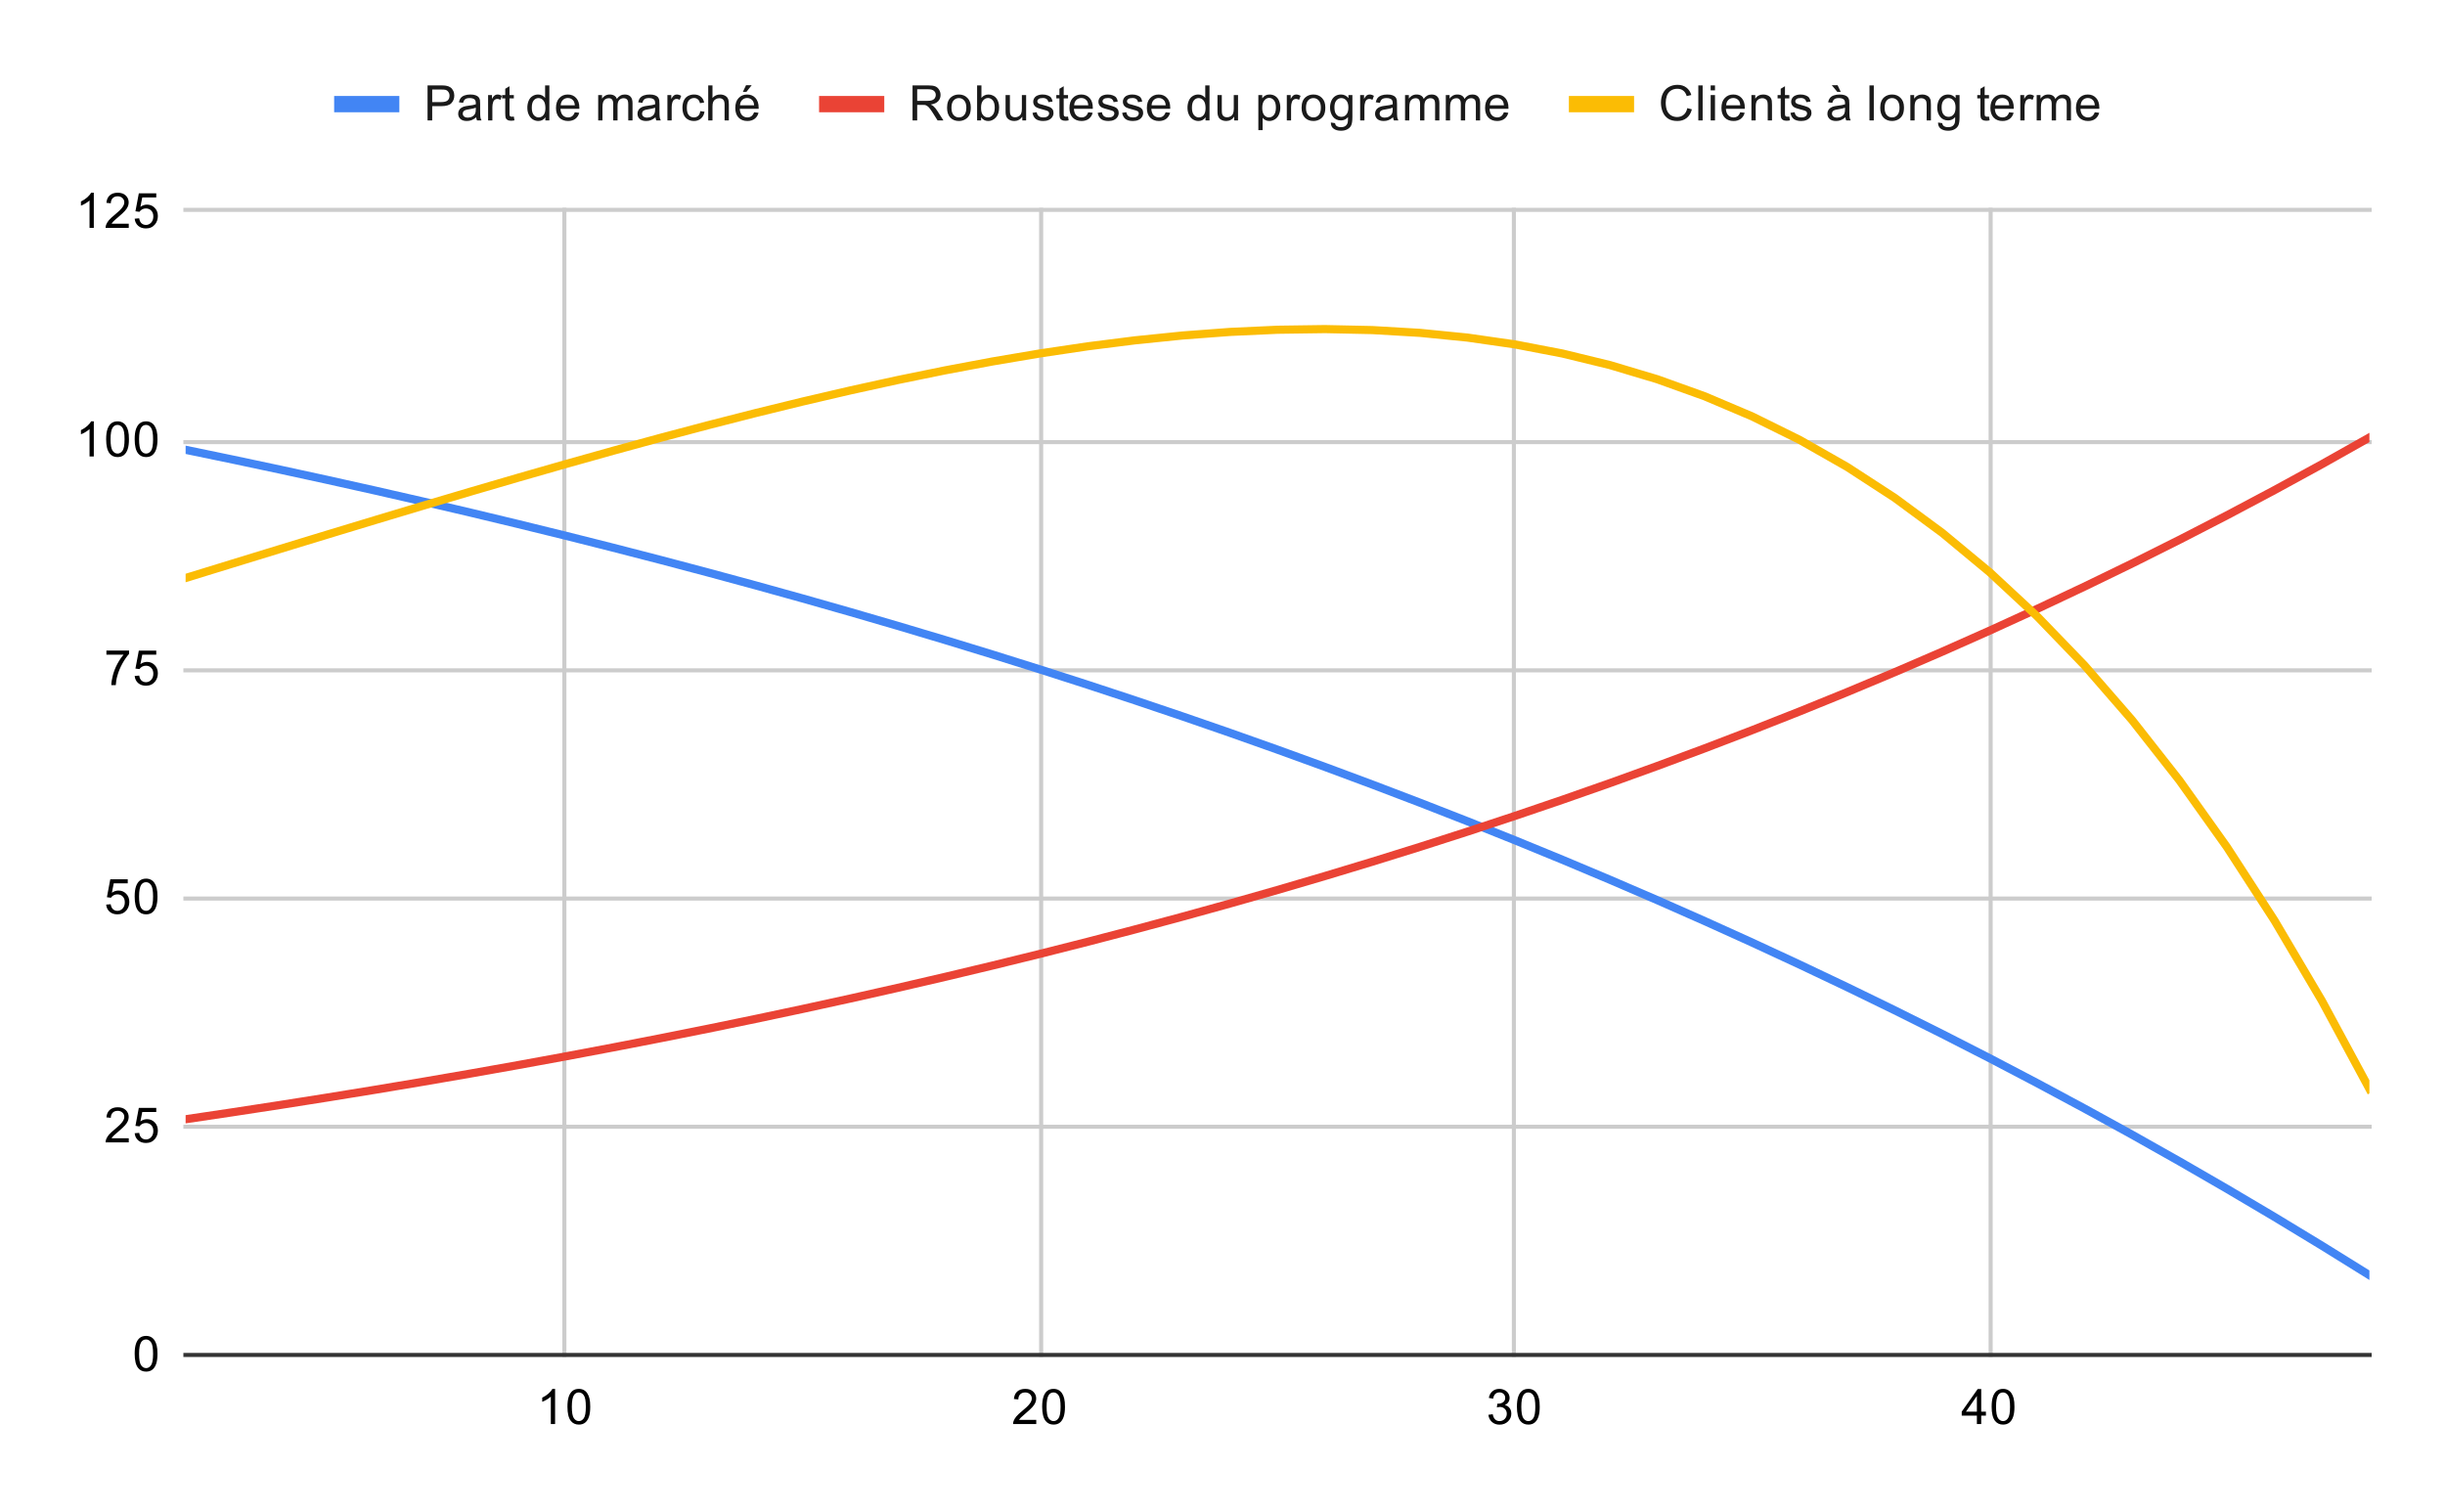 <svg version="1.1" viewBox="0.0 0.0 600.0 371.0" fill="none" stroke="none" stroke-linecap="square" stroke-miterlimit="10" width="600" height="371" xmlns:xlink="http://www.w3.org/1999/xlink" xmlns="http://www.w3.org/2000/svg"><path fill="#ffffff" d="M0 0L600.0 0L600.0 371.0L0 371.0L0 0Z" fill-rule="nonzero"/><path stroke="#cccccc" stroke-width="1.0" stroke-linecap="butt" d="M138.5 51.5L138.5 332.5" fill-rule="nonzero"/><path stroke="#cccccc" stroke-width="1.0" stroke-linecap="butt" d="M255.5 51.5L255.5 332.5" fill-rule="nonzero"/><path stroke="#cccccc" stroke-width="1.0" stroke-linecap="butt" d="M371.5 51.5L371.5 332.5" fill-rule="nonzero"/><path stroke="#cccccc" stroke-width="1.0" stroke-linecap="butt" d="M488.5 51.5L488.5 332.5" fill-rule="nonzero"/><path stroke="#333333" stroke-width="1.0" stroke-linecap="butt" d="M45.5 332.5L581.5 332.5" fill-rule="nonzero"/><path stroke="#cccccc" stroke-width="1.0" stroke-linecap="butt" d="M45.5 276.5L581.5 276.5" fill-rule="nonzero"/><path stroke="#cccccc" stroke-width="1.0" stroke-linecap="butt" d="M45.5 220.5L581.5 220.5" fill-rule="nonzero"/><path stroke="#cccccc" stroke-width="1.0" stroke-linecap="butt" d="M45.5 164.5L581.5 164.5" fill-rule="nonzero"/><path stroke="#cccccc" stroke-width="1.0" stroke-linecap="butt" d="M45.5 108.5L581.5 108.5" fill-rule="nonzero"/><path stroke="#cccccc" stroke-width="1.0" stroke-linecap="butt" d="M45.5 51.5L581.5 51.5" fill-rule="nonzero"/><clipPath id="id_0"><path d="M45.55 51.917L581.45 51.917L581.45 332.45L45.55 332.45L45.55 51.917Z" clip-rule="nonzero"/></clipPath><path stroke="#4285f4" stroke-width="2.0" stroke-linecap="butt" clip-path="url(#id_0)" d="M45.55 110.38L57.2 112.794L68.85 115.269L80.5 117.804L92.15 120.402L103.8 123.064L115.45 125.792L127.1 128.588L138.75 131.452L150.4 134.387L162.05 137.394L173.7 140.476L185.35 143.634L197.0 146.87L208.65 150.186L220.3 153.584L231.95 157.065L243.6 160.633L255.25 164.288L266.9 168.034L278.55 171.873L290.2 175.806L301.85 179.836L313.5 183.966L325.15 188.198L336.8 192.535L348.45 196.978L360.1 201.531L371.75 206.197L383.4 210.978L395.05 215.877L406.7 220.897L418.35 226.041L430.0 231.312L441.65 236.713L453.3 242.247L464.95 247.918L476.6 253.73L488.25 259.684L499.9 265.786L511.55 272.038L523.2 278.445L534.85 285.01L546.5 291.738L558.15 298.631L569.8 305.695L581.45 312.932" fill-rule="nonzero"/><path stroke="#ea4335" stroke-width="2.0" stroke-linecap="butt" clip-path="url(#id_0)" d="M45.55 274.66L57.2 272.926L68.85 271.141L80.5 269.301L92.15 267.407L103.8 265.456L115.45 263.446L127.1 261.376L138.75 259.244L150.4 257.047L162.05 254.785L173.7 252.455L185.35 250.055L197.0 247.584L208.65 245.038L220.3 242.415L231.95 239.714L243.6 236.932L255.25 234.067L266.9 231.115L278.55 228.075L290.2 224.944L301.85 221.719L313.5 218.397L325.15 214.975L336.8 211.451L348.45 207.821L360.1 204.082L371.75 200.231L383.4 196.264L395.05 192.179L406.7 187.971L418.35 183.636L430.0 179.172L441.65 174.574L453.3 169.837L464.95 164.959L476.6 159.934L488.25 154.759L499.9 149.428L511.55 143.937L523.2 138.282L534.85 132.457L546.5 126.457L558.15 120.277L569.8 113.912L581.45 107.356" fill-rule="nonzero"/><path stroke="#fbbc04" stroke-width="2.0" stroke-linecap="butt" clip-path="url(#id_0)" d="M45.55 141.84L57.2 138.256L68.85 134.684L80.5 131.129L92.15 127.599L103.8 124.102L115.45 120.648L127.1 117.244L138.75 113.903L150.4 110.633L162.05 107.448L173.7 104.36L185.35 101.381L197.0 98.528L208.65 95.815L220.3 93.26L231.95 90.88L243.6 88.694L255.25 86.723L266.9 84.989L278.55 83.516L290.2 82.328L301.85 81.453L313.5 80.919L325.15 80.757L336.8 81L348.45 81.682L360.1 82.84L371.75 84.514L383.4 86.746L395.05 89.582L406.7 93.068L418.35 97.256L430.0 102.2L441.65 107.957L453.3 114.589L464.95 122.162L476.6 130.743L488.25 140.408L499.9 151.233L511.55 163.303L523.2 176.705L534.85 191.534L546.5 207.889L558.15 225.875L569.8 245.605L581.45 267.198" fill-rule="nonzero"/><path fill="#000000" fill-opacity="0.0" clip-path="url(#id_0)" d="M48.55 110.38C48.55 112.037 47.207 113.38 45.55 113.38C43.893 113.38 42.55 112.037 42.55 110.38C42.55 108.723 43.893 107.38 45.55 107.38C47.207 107.38 48.55 108.723 48.55 110.38Z" fill-rule="nonzero"/><path fill="#000000" fill-opacity="0.0" clip-path="url(#id_0)" d="M60.2 112.794C60.2 114.451 58.857 115.794 57.2 115.794C55.543 115.794 54.2 114.451 54.2 112.794C54.2 111.138 55.543 109.794 57.2 109.794C58.857 109.794 60.2 111.138 60.2 112.794Z" fill-rule="nonzero"/><path fill="#000000" fill-opacity="0.0" clip-path="url(#id_0)" d="M71.85 115.269C71.85 116.926 70.507 118.269 68.85 118.269C67.193 118.269 65.85 116.926 65.85 115.269C65.85 113.612 67.193 112.269 68.85 112.269C70.507 112.269 71.85 113.612 71.85 115.269Z" fill-rule="nonzero"/><path fill="#000000" fill-opacity="0.0" clip-path="url(#id_0)" d="M83.5 117.804C83.5 119.461 82.157 120.804 80.5 120.804C78.843 120.804 77.5 119.461 77.5 117.804C77.5 116.147 78.843 114.804 80.5 114.804C82.157 114.804 83.5 116.147 83.5 117.804Z" fill-rule="nonzero"/><path fill="#000000" fill-opacity="0.0" clip-path="url(#id_0)" d="M95.15 120.402C95.15 122.059 93.807 123.402 92.15 123.402C90.493 123.402 89.15 122.059 89.15 120.402C89.15 118.745 90.493 117.402 92.15 117.402C93.807 117.402 95.15 118.745 95.15 120.402Z" fill-rule="nonzero"/><path fill="#000000" fill-opacity="0.0" clip-path="url(#id_0)" d="M106.8 123.064C106.8 124.721 105.457 126.064 103.8 126.064C102.143 126.064 100.8 124.721 100.8 123.064C100.8 121.408 102.143 120.064 103.8 120.064C105.457 120.064 106.8 121.408 106.8 123.064Z" fill-rule="nonzero"/><path fill="#000000" fill-opacity="0.0" clip-path="url(#id_0)" d="M118.45 125.792C118.45 127.449 117.107 128.792 115.45 128.792C113.793 128.792 112.45 127.449 112.45 125.792C112.45 124.135 113.793 122.792 115.45 122.792C117.107 122.792 118.45 124.135 118.45 125.792Z" fill-rule="nonzero"/><path fill="#000000" fill-opacity="0.0" clip-path="url(#id_0)" d="M130.1 128.588C130.1 130.244 128.757 131.588 127.1 131.588C125.443 131.588 124.1 130.244 124.1 128.588C124.1 126.931 125.443 125.588 127.1 125.588C128.757 125.588 130.1 126.931 130.1 128.588Z" fill-rule="nonzero"/><path fill="#000000" fill-opacity="0.0" clip-path="url(#id_0)" d="M141.75 131.452C141.75 133.109 140.407 134.452 138.75 134.452C137.093 134.452 135.75 133.109 135.75 131.452C135.75 129.795 137.093 128.452 138.75 128.452C140.407 128.452 141.75 129.795 141.75 131.452Z" fill-rule="nonzero"/><path fill="#000000" fill-opacity="0.0" clip-path="url(#id_0)" d="M153.4 134.387C153.4 136.044 152.057 137.387 150.4 137.387C148.743 137.387 147.4 136.044 147.4 134.387C147.4 132.73 148.743 131.387 150.4 131.387C152.057 131.387 153.4 132.73 153.4 134.387Z" fill-rule="nonzero"/><path fill="#000000" fill-opacity="0.0" clip-path="url(#id_0)" d="M165.05 137.394C165.05 139.051 163.707 140.394 162.05 140.394C160.393 140.394 159.05 139.051 159.05 137.394C159.05 135.738 160.393 134.394 162.05 134.394C163.707 134.394 165.05 135.738 165.05 137.394Z" fill-rule="nonzero"/><path fill="#000000" fill-opacity="0.0" clip-path="url(#id_0)" d="M176.7 140.476C176.7 142.133 175.357 143.476 173.7 143.476C172.043 143.476 170.7 142.133 170.7 140.476C170.7 138.819 172.043 137.476 173.7 137.476C175.357 137.476 176.7 138.819 176.7 140.476Z" fill-rule="nonzero"/><path fill="#000000" fill-opacity="0.0" clip-path="url(#id_0)" d="M188.35 143.634C188.35 145.291 187.007 146.634 185.35 146.634C183.693 146.634 182.35 145.291 182.35 143.634C182.35 141.977 183.693 140.634 185.35 140.634C187.007 140.634 188.35 141.977 188.35 143.634Z" fill-rule="nonzero"/><path fill="#000000" fill-opacity="0.0" clip-path="url(#id_0)" d="M200.0 146.87C200.0 148.527 198.657 149.87 197.0 149.87C195.343 149.87 194.0 148.527 194.0 146.87C194.0 145.213 195.343 143.87 197.0 143.87C198.657 143.87 200.0 145.213 200.0 146.87Z" fill-rule="nonzero"/><path fill="#000000" fill-opacity="0.0" clip-path="url(#id_0)" d="M211.65 150.186C211.65 151.843 210.307 153.186 208.65 153.186C206.993 153.186 205.65 151.843 205.65 150.186C205.65 148.529 206.993 147.186 208.65 147.186C210.307 147.186 211.65 148.529 211.65 150.186Z" fill-rule="nonzero"/><path fill="#000000" fill-opacity="0.0" clip-path="url(#id_0)" d="M223.3 153.584C223.3 155.24 221.957 156.584 220.3 156.584C218.643 156.584 217.3 155.24 217.3 153.584C217.3 151.927 218.643 150.584 220.3 150.584C221.957 150.584 223.3 151.927 223.3 153.584Z" fill-rule="nonzero"/><path fill="#000000" fill-opacity="0.0" clip-path="url(#id_0)" d="M234.95 157.065C234.95 158.722 233.607 160.065 231.95 160.065C230.293 160.065 228.95 158.722 228.95 157.065C228.95 155.408 230.293 154.065 231.95 154.065C233.607 154.065 234.95 155.408 234.95 157.065Z" fill-rule="nonzero"/><path fill="#000000" fill-opacity="0.0" clip-path="url(#id_0)" d="M246.6 160.633C246.6 162.29 245.257 163.633 243.6 163.633C241.943 163.633 240.6 162.29 240.6 160.633C240.6 158.976 241.943 157.633 243.6 157.633C245.257 157.633 246.6 158.976 246.6 160.633Z" fill-rule="nonzero"/><path fill="#000000" fill-opacity="0.0" clip-path="url(#id_0)" d="M258.25 164.288C258.25 165.945 256.907 167.288 255.25 167.288C253.593 167.288 252.25 165.945 252.25 164.288C252.25 162.632 253.593 161.288 255.25 161.288C256.907 161.288 258.25 162.632 258.25 164.288Z" fill-rule="nonzero"/><path fill="#000000" fill-opacity="0.0" clip-path="url(#id_0)" d="M269.9 168.034C269.9 169.691 268.557 171.034 266.9 171.034C265.243 171.034 263.9 169.691 263.9 168.034C263.9 166.378 265.243 165.034 266.9 165.034C268.557 165.034 269.9 166.378 269.9 168.034Z" fill-rule="nonzero"/><path fill="#000000" fill-opacity="0.0" clip-path="url(#id_0)" d="M281.55 171.873C281.55 173.53 280.207 174.873 278.55 174.873C276.893 174.873 275.55 173.53 275.55 171.873C275.55 170.216 276.893 168.873 278.55 168.873C280.207 168.873 281.55 170.216 281.55 171.873Z" fill-rule="nonzero"/><path fill="#000000" fill-opacity="0.0" clip-path="url(#id_0)" d="M293.2 175.806C293.2 177.463 291.857 178.806 290.2 178.806C288.543 178.806 287.2 177.463 287.2 175.806C287.2 174.149 288.543 172.806 290.2 172.806C291.857 172.806 293.2 174.149 293.2 175.806Z" fill-rule="nonzero"/><path fill="#000000" fill-opacity="0.0" clip-path="url(#id_0)" d="M304.85 179.836C304.85 181.493 303.507 182.836 301.85 182.836C300.193 182.836 298.85 181.493 298.85 179.836C298.85 178.18 300.193 176.836 301.85 176.836C303.507 176.836 304.85 178.18 304.85 179.836Z" fill-rule="nonzero"/><path fill="#000000" fill-opacity="0.0" clip-path="url(#id_0)" d="M316.5 183.966C316.5 185.623 315.157 186.966 313.5 186.966C311.843 186.966 310.5 185.623 310.5 183.966C310.5 182.31 311.843 180.966 313.5 180.966C315.157 180.966 316.5 182.31 316.5 183.966Z" fill-rule="nonzero"/><path fill="#000000" fill-opacity="0.0" clip-path="url(#id_0)" d="M328.15 188.198C328.15 189.855 326.807 191.198 325.15 191.198C323.493 191.198 322.15 189.855 322.15 188.198C322.15 186.541 323.493 185.198 325.15 185.198C326.807 185.198 328.15 186.541 328.15 188.198Z" fill-rule="nonzero"/><path fill="#000000" fill-opacity="0.0" clip-path="url(#id_0)" d="M339.8 192.535C339.8 194.192 338.457 195.535 336.8 195.535C335.143 195.535 333.8 194.192 333.8 192.535C333.8 190.878 335.143 189.535 336.8 189.535C338.457 189.535 339.8 190.878 339.8 192.535Z" fill-rule="nonzero"/><path fill="#000000" fill-opacity="0.0" clip-path="url(#id_0)" d="M351.45 196.978C351.45 198.635 350.107 199.978 348.45 199.978C346.793 199.978 345.45 198.635 345.45 196.978C345.45 195.321 346.793 193.978 348.45 193.978C350.107 193.978 351.45 195.321 351.45 196.978Z" fill-rule="nonzero"/><path fill="#000000" fill-opacity="0.0" clip-path="url(#id_0)" d="M363.1 201.531C363.1 203.188 361.757 204.531 360.1 204.531C358.443 204.531 357.1 203.188 357.1 201.531C357.1 199.875 358.443 198.531 360.1 198.531C361.757 198.531 363.1 199.875 363.1 201.531Z" fill-rule="nonzero"/><path fill="#000000" fill-opacity="0.0" clip-path="url(#id_0)" d="M374.75 206.197C374.75 207.854 373.407 209.197 371.75 209.197C370.093 209.197 368.75 207.854 368.75 206.197C368.75 204.54 370.093 203.197 371.75 203.197C373.407 203.197 374.75 204.54 374.75 206.197Z" fill-rule="nonzero"/><path fill="#000000" fill-opacity="0.0" clip-path="url(#id_0)" d="M386.4 210.978C386.4 212.635 385.057 213.978 383.4 213.978C381.743 213.978 380.4 212.635 380.4 210.978C380.4 209.321 381.743 207.978 383.4 207.978C385.057 207.978 386.4 209.321 386.4 210.978Z" fill-rule="nonzero"/><path fill="#000000" fill-opacity="0.0" clip-path="url(#id_0)" d="M398.05 215.877C398.05 217.534 396.707 218.877 395.05 218.877C393.393 218.877 392.05 217.534 392.05 215.877C392.05 214.22 393.393 212.877 395.05 212.877C396.707 212.877 398.05 214.22 398.05 215.877Z" fill-rule="nonzero"/><path fill="#000000" fill-opacity="0.0" clip-path="url(#id_0)" d="M409.7 220.897C409.7 222.554 408.357 223.897 406.7 223.897C405.043 223.897 403.7 222.554 403.7 220.897C403.7 219.24 405.043 217.897 406.7 217.897C408.357 217.897 409.7 219.24 409.7 220.897Z" fill-rule="nonzero"/><path fill="#000000" fill-opacity="0.0" clip-path="url(#id_0)" d="M421.35 226.041C421.35 227.698 420.007 229.041 418.35 229.041C416.693 229.041 415.35 227.698 415.35 226.041C415.35 224.384 416.693 223.041 418.35 223.041C420.007 223.041 421.35 224.384 421.35 226.041Z" fill-rule="nonzero"/><path fill="#000000" fill-opacity="0.0" clip-path="url(#id_0)" d="M433.0 231.312C433.0 232.969 431.657 234.312 430.0 234.312C428.343 234.312 427.0 232.969 427.0 231.312C427.0 229.655 428.343 228.312 430.0 228.312C431.657 228.312 433.0 229.655 433.0 231.312Z" fill-rule="nonzero"/><path fill="#000000" fill-opacity="0.0" clip-path="url(#id_0)" d="M444.65 236.713C444.65 238.37 443.307 239.713 441.65 239.713C439.993 239.713 438.65 238.37 438.65 236.713C438.65 235.056 439.993 233.713 441.65 233.713C443.307 233.713 444.65 235.056 444.65 236.713Z" fill-rule="nonzero"/><path fill="#000000" fill-opacity="0.0" clip-path="url(#id_0)" d="M456.3 242.247C456.3 243.904 454.957 245.247 453.3 245.247C451.643 245.247 450.3 243.904 450.3 242.247C450.3 240.59 451.643 239.247 453.3 239.247C454.957 239.247 456.3 240.59 456.3 242.247Z" fill-rule="nonzero"/><path fill="#000000" fill-opacity="0.0" clip-path="url(#id_0)" d="M467.95 247.918C467.95 249.575 466.607 250.918 464.95 250.918C463.293 250.918 461.95 249.575 461.95 247.918C461.95 246.262 463.293 244.918 464.95 244.918C466.607 244.918 467.95 246.262 467.95 247.918Z" fill-rule="nonzero"/><path fill="#000000" fill-opacity="0.0" clip-path="url(#id_0)" d="M479.6 253.73C479.6 255.386 478.257 256.73 476.6 256.73C474.943 256.73 473.6 255.386 473.6 253.73C473.6 252.073 474.943 250.73 476.6 250.73C478.257 250.73 479.6 252.073 479.6 253.73Z" fill-rule="nonzero"/><path fill="#000000" fill-opacity="0.0" clip-path="url(#id_0)" d="M491.25 259.684C491.25 261.341 489.907 262.684 488.25 262.684C486.593 262.684 485.25 261.341 485.25 259.684C485.25 258.027 486.593 256.684 488.25 256.684C489.907 256.684 491.25 258.027 491.25 259.684Z" fill-rule="nonzero"/><path fill="#000000" fill-opacity="0.0" clip-path="url(#id_0)" d="M502.9 265.786C502.9 267.443 501.557 268.786 499.9 268.786C498.243 268.786 496.9 267.443 496.9 265.786C496.9 264.129 498.243 262.786 499.9 262.786C501.557 262.786 502.9 264.129 502.9 265.786Z" fill-rule="nonzero"/><path fill="#000000" fill-opacity="0.0" clip-path="url(#id_0)" d="M514.55 272.038C514.55 273.695 513.207 275.038 511.55 275.038C509.893 275.038 508.55 273.695 508.55 272.038C508.55 270.382 509.893 269.038 511.55 269.038C513.207 269.038 514.55 270.382 514.55 272.038Z" fill-rule="nonzero"/><path fill="#000000" fill-opacity="0.0" clip-path="url(#id_0)" d="M526.2 278.445C526.2 280.102 524.857 281.445 523.2 281.445C521.543 281.445 520.2 280.102 520.2 278.445C520.2 276.788 521.543 275.445 523.2 275.445C524.857 275.445 526.2 276.788 526.2 278.445Z" fill-rule="nonzero"/><path fill="#000000" fill-opacity="0.0" clip-path="url(#id_0)" d="M537.85 285.01C537.85 286.667 536.507 288.01 534.85 288.01C533.193 288.01 531.85 286.667 531.85 285.01C531.85 283.354 533.193 282.01 534.85 282.01C536.507 282.01 537.85 283.354 537.85 285.01Z" fill-rule="nonzero"/><path fill="#000000" fill-opacity="0.0" clip-path="url(#id_0)" d="M549.5 291.738C549.5 293.394 548.157 294.738 546.5 294.738C544.843 294.738 543.5 293.394 543.5 291.738C543.5 290.081 544.843 288.738 546.5 288.738C548.157 288.738 549.5 290.081 549.5 291.738Z" fill-rule="nonzero"/><path fill="#000000" fill-opacity="0.0" clip-path="url(#id_0)" d="M561.15 298.631C561.15 300.288 559.807 301.631 558.15 301.631C556.493 301.631 555.15 300.288 555.15 298.631C555.15 296.974 556.493 295.631 558.15 295.631C559.807 295.631 561.15 296.974 561.15 298.631Z" fill-rule="nonzero"/><path fill="#000000" fill-opacity="0.0" clip-path="url(#id_0)" d="M572.8 305.695C572.8 307.351 571.457 308.695 569.8 308.695C568.143 308.695 566.8 307.351 566.8 305.695C566.8 304.038 568.143 302.695 569.8 302.695C571.457 302.695 572.8 304.038 572.8 305.695Z" fill-rule="nonzero"/><path fill="#000000" fill-opacity="0.0" clip-path="url(#id_0)" d="M584.45 312.932C584.45 314.589 583.107 315.932 581.45 315.932C579.793 315.932 578.45 314.589 578.45 312.932C578.45 311.276 579.793 309.932 581.45 309.932C583.107 309.932 584.45 311.276 584.45 312.932Z" fill-rule="nonzero"/><path fill="#000000" fill-opacity="0.0" clip-path="url(#id_0)" d="M48.55 274.66C48.55 276.317 47.207 277.66 45.55 277.66C43.893 277.66 42.55 276.317 42.55 274.66C42.55 273.003 43.893 271.66 45.55 271.66C47.207 271.66 48.55 273.003 48.55 274.66Z" fill-rule="nonzero"/><path fill="#000000" fill-opacity="0.0" clip-path="url(#id_0)" d="M60.2 272.926C60.2 274.583 58.857 275.926 57.2 275.926C55.543 275.926 54.2 274.583 54.2 272.926C54.2 271.27 55.543 269.926 57.2 269.926C58.857 269.926 60.2 271.27 60.2 272.926Z" fill-rule="nonzero"/><path fill="#000000" fill-opacity="0.0" clip-path="url(#id_0)" d="M71.85 271.141C71.85 272.798 70.507 274.141 68.85 274.141C67.193 274.141 65.85 272.798 65.85 271.141C65.85 269.484 67.193 268.141 68.85 268.141C70.507 268.141 71.85 269.484 71.85 271.141Z" fill-rule="nonzero"/><path fill="#000000" fill-opacity="0.0" clip-path="url(#id_0)" d="M83.5 269.301C83.5 270.958 82.157 272.301 80.5 272.301C78.843 272.301 77.5 270.958 77.5 269.301C77.5 267.645 78.843 266.301 80.5 266.301C82.157 266.301 83.5 267.645 83.5 269.301Z" fill-rule="nonzero"/><path fill="#000000" fill-opacity="0.0" clip-path="url(#id_0)" d="M95.15 267.407C95.15 269.064 93.807 270.407 92.15 270.407C90.493 270.407 89.15 269.064 89.15 267.407C89.15 265.75 90.493 264.407 92.15 264.407C93.807 264.407 95.15 265.75 95.15 267.407Z" fill-rule="nonzero"/><path fill="#000000" fill-opacity="0.0" clip-path="url(#id_0)" d="M106.8 265.456C106.8 267.113 105.457 268.456 103.8 268.456C102.143 268.456 100.8 267.113 100.8 265.456C100.8 263.799 102.143 262.456 103.8 262.456C105.457 262.456 106.8 263.799 106.8 265.456Z" fill-rule="nonzero"/><path fill="#000000" fill-opacity="0.0" clip-path="url(#id_0)" d="M118.45 263.446C118.45 265.103 117.107 266.446 115.45 266.446C113.793 266.446 112.45 265.103 112.45 263.446C112.45 261.789 113.793 260.446 115.45 260.446C117.107 260.446 118.45 261.789 118.45 263.446Z" fill-rule="nonzero"/><path fill="#000000" fill-opacity="0.0" clip-path="url(#id_0)" d="M130.1 261.376C130.1 263.033 128.757 264.376 127.1 264.376C125.443 264.376 124.1 263.033 124.1 261.376C124.1 259.719 125.443 258.376 127.1 258.376C128.757 258.376 130.1 259.719 130.1 261.376Z" fill-rule="nonzero"/><path fill="#000000" fill-opacity="0.0" clip-path="url(#id_0)" d="M141.75 259.244C141.75 260.9 140.407 262.244 138.75 262.244C137.093 262.244 135.75 260.9 135.75 259.244C135.75 257.587 137.093 256.244 138.75 256.244C140.407 256.244 141.75 257.587 141.75 259.244Z" fill-rule="nonzero"/><path fill="#000000" fill-opacity="0.0" clip-path="url(#id_0)" d="M153.4 257.047C153.4 258.704 152.057 260.047 150.4 260.047C148.743 260.047 147.4 258.704 147.4 257.047C147.4 255.39 148.743 254.047 150.4 254.047C152.057 254.047 153.4 255.39 153.4 257.047Z" fill-rule="nonzero"/><path fill="#000000" fill-opacity="0.0" clip-path="url(#id_0)" d="M165.05 254.785C165.05 256.442 163.707 257.785 162.05 257.785C160.393 257.785 159.05 256.442 159.05 254.785C159.05 253.128 160.393 251.785 162.05 251.785C163.707 251.785 165.05 253.128 165.05 254.785Z" fill-rule="nonzero"/><path fill="#000000" fill-opacity="0.0" clip-path="url(#id_0)" d="M176.7 252.455C176.7 254.112 175.357 255.455 173.7 255.455C172.043 255.455 170.7 254.112 170.7 252.455C170.7 250.798 172.043 249.455 173.7 249.455C175.357 249.455 176.7 250.798 176.7 252.455Z" fill-rule="nonzero"/><path fill="#000000" fill-opacity="0.0" clip-path="url(#id_0)" d="M188.35 250.055C188.35 251.712 187.007 253.055 185.35 253.055C183.693 253.055 182.35 251.712 182.35 250.055C182.35 248.399 183.693 247.055 185.35 247.055C187.007 247.055 188.35 248.399 188.35 250.055Z" fill-rule="nonzero"/><path fill="#000000" fill-opacity="0.0" clip-path="url(#id_0)" d="M200.0 247.584C200.0 249.24 198.657 250.584 197.0 250.584C195.343 250.584 194.0 249.24 194.0 247.584C194.0 245.927 195.343 244.584 197.0 244.584C198.657 244.584 200.0 245.927 200.0 247.584Z" fill-rule="nonzero"/><path fill="#000000" fill-opacity="0.0" clip-path="url(#id_0)" d="M211.65 245.038C211.65 246.694 210.307 248.038 208.65 248.038C206.993 248.038 205.65 246.694 205.65 245.038C205.65 243.381 206.993 242.038 208.65 242.038C210.307 242.038 211.65 243.381 211.65 245.038Z" fill-rule="nonzero"/><path fill="#000000" fill-opacity="0.0" clip-path="url(#id_0)" d="M223.3 242.415C223.3 244.072 221.957 245.415 220.3 245.415C218.643 245.415 217.3 244.072 217.3 242.415C217.3 240.758 218.643 239.415 220.3 239.415C221.957 239.415 223.3 240.758 223.3 242.415Z" fill-rule="nonzero"/><path fill="#000000" fill-opacity="0.0" clip-path="url(#id_0)" d="M234.95 239.714C234.95 241.371 233.607 242.714 231.95 242.714C230.293 242.714 228.95 241.371 228.95 239.714C228.95 238.057 230.293 236.714 231.95 236.714C233.607 236.714 234.95 238.057 234.95 239.714Z" fill-rule="nonzero"/><path fill="#000000" fill-opacity="0.0" clip-path="url(#id_0)" d="M246.6 236.932C246.6 238.589 245.257 239.932 243.6 239.932C241.943 239.932 240.6 238.589 240.6 236.932C240.6 235.275 241.943 233.932 243.6 233.932C245.257 233.932 246.6 235.275 246.6 236.932Z" fill-rule="nonzero"/><path fill="#000000" fill-opacity="0.0" clip-path="url(#id_0)" d="M258.25 234.067C258.25 235.723 256.907 237.067 255.25 237.067C253.593 237.067 252.25 235.723 252.25 234.067C252.25 232.41 253.593 231.067 255.25 231.067C256.907 231.067 258.25 232.41 258.25 234.067Z" fill-rule="nonzero"/><path fill="#000000" fill-opacity="0.0" clip-path="url(#id_0)" d="M269.9 231.115C269.9 232.772 268.557 234.115 266.9 234.115C265.243 234.115 263.9 232.772 263.9 231.115C263.9 229.458 265.243 228.115 266.9 228.115C268.557 228.115 269.9 229.458 269.9 231.115Z" fill-rule="nonzero"/><path fill="#000000" fill-opacity="0.0" clip-path="url(#id_0)" d="M281.55 228.075C281.55 229.732 280.207 231.075 278.55 231.075C276.893 231.075 275.55 229.732 275.55 228.075C275.55 226.418 276.893 225.075 278.55 225.075C280.207 225.075 281.55 226.418 281.55 228.075Z" fill-rule="nonzero"/><path fill="#000000" fill-opacity="0.0" clip-path="url(#id_0)" d="M293.2 224.944C293.2 226.601 291.857 227.944 290.2 227.944C288.543 227.944 287.2 226.601 287.2 224.944C287.2 223.287 288.543 221.944 290.2 221.944C291.857 221.944 293.2 223.287 293.2 224.944Z" fill-rule="nonzero"/><path fill="#000000" fill-opacity="0.0" clip-path="url(#id_0)" d="M304.85 221.719C304.85 223.375 303.507 224.719 301.85 224.719C300.193 224.719 298.85 223.375 298.85 221.719C298.85 220.062 300.193 218.719 301.85 218.719C303.507 218.719 304.85 220.062 304.85 221.719Z" fill-rule="nonzero"/><path fill="#000000" fill-opacity="0.0" clip-path="url(#id_0)" d="M316.5 218.397C316.5 220.054 315.157 221.397 313.5 221.397C311.843 221.397 310.5 220.054 310.5 218.397C310.5 216.74 311.843 215.397 313.5 215.397C315.157 215.397 316.5 216.74 316.5 218.397Z" fill-rule="nonzero"/><path fill="#000000" fill-opacity="0.0" clip-path="url(#id_0)" d="M328.15 214.975C328.15 216.632 326.807 217.975 325.15 217.975C323.493 217.975 322.15 216.632 322.15 214.975C322.15 213.318 323.493 211.975 325.15 211.975C326.807 211.975 328.15 213.318 328.15 214.975Z" fill-rule="nonzero"/><path fill="#000000" fill-opacity="0.0" clip-path="url(#id_0)" d="M339.8 211.451C339.8 213.108 338.457 214.451 336.8 214.451C335.143 214.451 333.8 213.108 333.8 211.451C333.8 209.794 335.143 208.451 336.8 208.451C338.457 208.451 339.8 209.794 339.8 211.451Z" fill-rule="nonzero"/><path fill="#000000" fill-opacity="0.0" clip-path="url(#id_0)" d="M351.45 207.821C351.45 209.478 350.107 210.821 348.45 210.821C346.793 210.821 345.45 209.478 345.45 207.821C345.45 206.164 346.793 204.821 348.45 204.821C350.107 204.821 351.45 206.164 351.45 207.821Z" fill-rule="nonzero"/><path fill="#000000" fill-opacity="0.0" clip-path="url(#id_0)" d="M363.1 204.082C363.1 205.739 361.757 207.082 360.1 207.082C358.443 207.082 357.1 205.739 357.1 204.082C357.1 202.425 358.443 201.082 360.1 201.082C361.757 201.082 363.1 202.425 363.1 204.082Z" fill-rule="nonzero"/><path fill="#000000" fill-opacity="0.0" clip-path="url(#id_0)" d="M374.75 200.231C374.75 201.888 373.407 203.231 371.75 203.231C370.093 203.231 368.75 201.888 368.75 200.231C368.75 198.574 370.093 197.231 371.75 197.231C373.407 197.231 374.75 198.574 374.75 200.231Z" fill-rule="nonzero"/><path fill="#000000" fill-opacity="0.0" clip-path="url(#id_0)" d="M386.4 196.264C386.4 197.921 385.057 199.264 383.4 199.264C381.743 199.264 380.4 197.921 380.4 196.264C380.4 194.608 381.743 193.264 383.4 193.264C385.057 193.264 386.4 194.608 386.4 196.264Z" fill-rule="nonzero"/><path fill="#000000" fill-opacity="0.0" clip-path="url(#id_0)" d="M398.05 192.179C398.05 193.836 396.707 195.179 395.05 195.179C393.393 195.179 392.05 193.836 392.05 192.179C392.05 190.522 393.393 189.179 395.05 189.179C396.707 189.179 398.05 190.522 398.05 192.179Z" fill-rule="nonzero"/><path fill="#000000" fill-opacity="0.0" clip-path="url(#id_0)" d="M409.7 187.971C409.7 189.628 408.357 190.971 406.7 190.971C405.043 190.971 403.7 189.628 403.7 187.971C403.7 186.314 405.043 184.971 406.7 184.971C408.357 184.971 409.7 186.314 409.7 187.971Z" fill-rule="nonzero"/><path fill="#000000" fill-opacity="0.0" clip-path="url(#id_0)" d="M421.35 183.636C421.35 185.293 420.007 186.636 418.35 186.636C416.693 186.636 415.35 185.293 415.35 183.636C415.35 181.979 416.693 180.636 418.35 180.636C420.007 180.636 421.35 181.979 421.35 183.636Z" fill-rule="nonzero"/><path fill="#000000" fill-opacity="0.0" clip-path="url(#id_0)" d="M433.0 179.172C433.0 180.829 431.657 182.172 430.0 182.172C428.343 182.172 427.0 180.829 427.0 179.172C427.0 177.515 428.343 176.172 430.0 176.172C431.657 176.172 433.0 177.515 433.0 179.172Z" fill-rule="nonzero"/><path fill="#000000" fill-opacity="0.0" clip-path="url(#id_0)" d="M444.65 174.574C444.65 176.23 443.307 177.574 441.65 177.574C439.993 177.574 438.65 176.23 438.65 174.574C438.65 172.917 439.993 171.574 441.65 171.574C443.307 171.574 444.65 172.917 444.65 174.574Z" fill-rule="nonzero"/><path fill="#000000" fill-opacity="0.0" clip-path="url(#id_0)" d="M456.3 169.837C456.3 171.494 454.957 172.837 453.3 172.837C451.643 172.837 450.3 171.494 450.3 169.837C450.3 168.18 451.643 166.837 453.3 166.837C454.957 166.837 456.3 168.18 456.3 169.837Z" fill-rule="nonzero"/><path fill="#000000" fill-opacity="0.0" clip-path="url(#id_0)" d="M467.95 164.959C467.95 166.616 466.607 167.959 464.95 167.959C463.293 167.959 461.95 166.616 461.95 164.959C461.95 163.302 463.293 161.959 464.95 161.959C466.607 161.959 467.95 163.302 467.95 164.959Z" fill-rule="nonzero"/><path fill="#000000" fill-opacity="0.0" clip-path="url(#id_0)" d="M479.6 159.934C479.6 161.591 478.257 162.934 476.6 162.934C474.943 162.934 473.6 161.591 473.6 159.934C473.6 158.277 474.943 156.934 476.6 156.934C478.257 156.934 479.6 158.277 479.6 159.934Z" fill-rule="nonzero"/><path fill="#000000" fill-opacity="0.0" clip-path="url(#id_0)" d="M491.25 154.759C491.25 156.416 489.907 157.759 488.25 157.759C486.593 157.759 485.25 156.416 485.25 154.759C485.25 153.102 486.593 151.759 488.25 151.759C489.907 151.759 491.25 153.102 491.25 154.759Z" fill-rule="nonzero"/><path fill="#000000" fill-opacity="0.0" clip-path="url(#id_0)" d="M502.9 149.428C502.9 151.085 501.557 152.428 499.9 152.428C498.243 152.428 496.9 151.085 496.9 149.428C496.9 147.771 498.243 146.428 499.9 146.428C501.557 146.428 502.9 147.771 502.9 149.428Z" fill-rule="nonzero"/><path fill="#000000" fill-opacity="0.0" clip-path="url(#id_0)" d="M514.55 143.937C514.55 145.594 513.207 146.937 511.55 146.937C509.893 146.937 508.55 145.594 508.55 143.937C508.55 142.28 509.893 140.937 511.55 140.937C513.207 140.937 514.55 142.28 514.55 143.937Z" fill-rule="nonzero"/><path fill="#000000" fill-opacity="0.0" clip-path="url(#id_0)" d="M526.2 138.282C526.2 139.939 524.857 141.282 523.2 141.282C521.543 141.282 520.2 139.939 520.2 138.282C520.2 136.625 521.543 135.282 523.2 135.282C524.857 135.282 526.2 136.625 526.2 138.282Z" fill-rule="nonzero"/><path fill="#000000" fill-opacity="0.0" clip-path="url(#id_0)" d="M537.85 132.457C537.85 134.114 536.507 135.457 534.85 135.457C533.193 135.457 531.85 134.114 531.85 132.457C531.85 130.8 533.193 129.457 534.85 129.457C536.507 129.457 537.85 130.8 537.85 132.457Z" fill-rule="nonzero"/><path fill="#000000" fill-opacity="0.0" clip-path="url(#id_0)" d="M549.5 126.457C549.5 128.114 548.157 129.457 546.5 129.457C544.843 129.457 543.5 128.114 543.5 126.457C543.5 124.8 544.843 123.457 546.5 123.457C548.157 123.457 549.5 124.8 549.5 126.457Z" fill-rule="nonzero"/><path fill="#000000" fill-opacity="0.0" clip-path="url(#id_0)" d="M561.15 120.277C561.15 121.934 559.807 123.277 558.15 123.277C556.493 123.277 555.15 121.934 555.15 120.277C555.15 118.62 556.493 117.277 558.15 117.277C559.807 117.277 561.15 118.62 561.15 120.277Z" fill-rule="nonzero"/><path fill="#000000" fill-opacity="0.0" clip-path="url(#id_0)" d="M572.8 113.912C572.8 115.569 571.457 116.912 569.8 116.912C568.143 116.912 566.8 115.569 566.8 113.912C566.8 112.255 568.143 110.912 569.8 110.912C571.457 110.912 572.8 112.255 572.8 113.912Z" fill-rule="nonzero"/><path fill="#000000" fill-opacity="0.0" clip-path="url(#id_0)" d="M584.45 107.356C584.45 109.013 583.107 110.356 581.45 110.356C579.793 110.356 578.45 109.013 578.45 107.356C578.45 105.699 579.793 104.356 581.45 104.356C583.107 104.356 584.45 105.699 584.45 107.356Z" fill-rule="nonzero"/><path fill="#000000" fill-opacity="0.0" clip-path="url(#id_0)" d="M48.55 141.84C48.55 143.497 47.207 144.84 45.55 144.84C43.893 144.84 42.55 143.497 42.55 141.84C42.55 140.183 43.893 138.84 45.55 138.84C47.207 138.84 48.55 140.183 48.55 141.84Z" fill-rule="nonzero"/><path fill="#000000" fill-opacity="0.0" clip-path="url(#id_0)" d="M60.2 138.256C60.2 139.913 58.857 141.256 57.2 141.256C55.543 141.256 54.2 139.913 54.2 138.256C54.2 136.599 55.543 135.256 57.2 135.256C58.857 135.256 60.2 136.599 60.2 138.256Z" fill-rule="nonzero"/><path fill="#000000" fill-opacity="0.0" clip-path="url(#id_0)" d="M71.85 134.684C71.85 136.34 70.507 137.684 68.85 137.684C67.193 137.684 65.85 136.34 65.85 134.684C65.85 133.027 67.193 131.684 68.85 131.684C70.507 131.684 71.85 133.027 71.85 134.684Z" fill-rule="nonzero"/><path fill="#000000" fill-opacity="0.0" clip-path="url(#id_0)" d="M83.5 131.129C83.5 132.785 82.157 134.129 80.5 134.129C78.843 134.129 77.5 132.785 77.5 131.129C77.5 129.472 78.843 128.129 80.5 128.129C82.157 128.129 83.5 129.472 83.5 131.129Z" fill-rule="nonzero"/><path fill="#000000" fill-opacity="0.0" clip-path="url(#id_0)" d="M95.15 127.599C95.15 129.256 93.807 130.599 92.15 130.599C90.493 130.599 89.15 129.256 89.15 127.599C89.15 125.942 90.493 124.599 92.15 124.599C93.807 124.599 95.15 125.942 95.15 127.599Z" fill-rule="nonzero"/><path fill="#000000" fill-opacity="0.0" clip-path="url(#id_0)" d="M106.8 124.102C106.8 125.759 105.457 127.102 103.8 127.102C102.143 127.102 100.8 125.759 100.8 124.102C100.8 122.445 102.143 121.102 103.8 121.102C105.457 121.102 106.8 122.445 106.8 124.102Z" fill-rule="nonzero"/><path fill="#000000" fill-opacity="0.0" clip-path="url(#id_0)" d="M118.45 120.648C118.45 122.304 117.107 123.648 115.45 123.648C113.793 123.648 112.45 122.304 112.45 120.648C112.45 118.991 113.793 117.648 115.45 117.648C117.107 117.648 118.45 118.991 118.45 120.648Z" fill-rule="nonzero"/><path fill="#000000" fill-opacity="0.0" clip-path="url(#id_0)" d="M130.1 117.244C130.1 118.901 128.757 120.244 127.1 120.244C125.443 120.244 124.1 118.901 124.1 117.244C124.1 115.587 125.443 114.244 127.1 114.244C128.757 114.244 130.1 115.587 130.1 117.244Z" fill-rule="nonzero"/><path fill="#000000" fill-opacity="0.0" clip-path="url(#id_0)" d="M141.75 113.903C141.75 115.559 140.407 116.903 138.75 116.903C137.093 116.903 135.75 115.559 135.75 113.903C135.75 112.246 137.093 110.903 138.75 110.903C140.407 110.903 141.75 112.246 141.75 113.903Z" fill-rule="nonzero"/><path fill="#000000" fill-opacity="0.0" clip-path="url(#id_0)" d="M153.4 110.633C153.4 112.29 152.057 113.633 150.4 113.633C148.743 113.633 147.4 112.29 147.4 110.633C147.4 108.976 148.743 107.633 150.4 107.633C152.057 107.633 153.4 108.976 153.4 110.633Z" fill-rule="nonzero"/><path fill="#000000" fill-opacity="0.0" clip-path="url(#id_0)" d="M165.05 107.448C165.05 109.105 163.707 110.448 162.05 110.448C160.393 110.448 159.05 109.105 159.05 107.448C159.05 105.791 160.393 104.448 162.05 104.448C163.707 104.448 165.05 105.791 165.05 107.448Z" fill-rule="nonzero"/><path fill="#000000" fill-opacity="0.0" clip-path="url(#id_0)" d="M176.7 104.36C176.7 106.016 175.357 107.36 173.7 107.36C172.043 107.36 170.7 106.016 170.7 104.36C170.7 102.703 172.043 101.36 173.7 101.36C175.357 101.36 176.7 102.703 176.7 104.36Z" fill-rule="nonzero"/><path fill="#000000" fill-opacity="0.0" clip-path="url(#id_0)" d="M188.35 101.381C188.35 103.038 187.007 104.381 185.35 104.381C183.693 104.381 182.35 103.038 182.35 101.381C182.35 99.725 183.693 98.381 185.35 98.381C187.007 98.381 188.35 99.725 188.35 101.381Z" fill-rule="nonzero"/><path fill="#000000" fill-opacity="0.0" clip-path="url(#id_0)" d="M200.0 98.528C200.0 100.185 198.657 101.528 197.0 101.528C195.343 101.528 194.0 100.185 194.0 98.528C194.0 96.871 195.343 95.528 197.0 95.528C198.657 95.528 200.0 96.871 200.0 98.528Z" fill-rule="nonzero"/><path fill="#000000" fill-opacity="0.0" clip-path="url(#id_0)" d="M211.65 95.815C211.65 97.472 210.307 98.815 208.65 98.815C206.993 98.815 205.65 97.472 205.65 95.815C205.65 94.159 206.993 92.815 208.65 92.815C210.307 92.815 211.65 94.159 211.65 95.815Z" fill-rule="nonzero"/><path fill="#000000" fill-opacity="0.0" clip-path="url(#id_0)" d="M223.3 93.26C223.3 94.917 221.957 96.26 220.3 96.26C218.643 96.26 217.3 94.917 217.3 93.26C217.3 91.603 218.643 90.26 220.3 90.26C221.957 90.26 223.3 91.603 223.3 93.26Z" fill-rule="nonzero"/><path fill="#000000" fill-opacity="0.0" clip-path="url(#id_0)" d="M234.95 90.88C234.95 92.537 233.607 93.88 231.95 93.88C230.293 93.88 228.95 92.537 228.95 90.88C228.95 89.223 230.293 87.88 231.95 87.88C233.607 87.88 234.95 89.223 234.95 90.88Z" fill-rule="nonzero"/><path fill="#000000" fill-opacity="0.0" clip-path="url(#id_0)" d="M246.6 88.694C246.6 90.351 245.257 91.694 243.6 91.694C241.943 91.694 240.6 90.351 240.6 88.694C240.6 87.037 241.943 85.694 243.6 85.694C245.257 85.694 246.6 87.037 246.6 88.694Z" fill-rule="nonzero"/><path fill="#000000" fill-opacity="0.0" clip-path="url(#id_0)" d="M258.25 86.723C258.25 88.38 256.907 89.723 255.25 89.723C253.593 89.723 252.25 88.38 252.25 86.723C252.25 85.066 253.593 83.723 255.25 83.723C256.907 83.723 258.25 85.066 258.25 86.723Z" fill-rule="nonzero"/><path fill="#000000" fill-opacity="0.0" clip-path="url(#id_0)" d="M269.9 84.989C269.9 86.646 268.557 87.989 266.9 87.989C265.243 87.989 263.9 86.646 263.9 84.989C263.9 83.332 265.243 81.989 266.9 81.989C268.557 81.989 269.9 83.332 269.9 84.989Z" fill-rule="nonzero"/><path fill="#000000" fill-opacity="0.0" clip-path="url(#id_0)" d="M281.55 83.516C281.55 85.173 280.207 86.516 278.55 86.516C276.893 86.516 275.55 85.173 275.55 83.516C275.55 81.859 276.893 80.516 278.55 80.516C280.207 80.516 281.55 81.859 281.55 83.516Z" fill-rule="nonzero"/><path fill="#000000" fill-opacity="0.0" clip-path="url(#id_0)" d="M293.2 82.328C293.2 83.985 291.857 85.328 290.2 85.328C288.543 85.328 287.2 83.985 287.2 82.328C287.2 80.672 288.543 79.328 290.2 79.328C291.857 79.328 293.2 80.672 293.2 82.328Z" fill-rule="nonzero"/><path fill="#000000" fill-opacity="0.0" clip-path="url(#id_0)" d="M304.85 81.453C304.85 83.11 303.507 84.453 301.85 84.453C300.193 84.453 298.85 83.11 298.85 81.453C298.85 79.796 300.193 78.453 301.85 78.453C303.507 78.453 304.85 79.796 304.85 81.453Z" fill-rule="nonzero"/><path fill="#000000" fill-opacity="0.0" clip-path="url(#id_0)" d="M316.5 80.919C316.5 82.576 315.157 83.919 313.5 83.919C311.843 83.919 310.5 82.576 310.5 80.919C310.5 79.263 311.843 77.919 313.5 77.919C315.157 77.919 316.5 79.263 316.5 80.919Z" fill-rule="nonzero"/><path fill="#000000" fill-opacity="0.0" clip-path="url(#id_0)" d="M328.15 80.757C328.15 82.414 326.807 83.757 325.15 83.757C323.493 83.757 322.15 82.414 322.15 80.757C322.15 79.101 323.493 77.757 325.15 77.757C326.807 77.757 328.15 79.101 328.15 80.757Z" fill-rule="nonzero"/><path fill="#000000" fill-opacity="0.0" clip-path="url(#id_0)" d="M339.8 81C339.8 82.657 338.457 84 336.8 84C335.143 84 333.8 82.657 333.8 81C333.8 79.343 335.143 78 336.8 78C338.457 78 339.8 79.343 339.8 81Z" fill-rule="nonzero"/><path fill="#000000" fill-opacity="0.0" clip-path="url(#id_0)" d="M351.45 81.682C351.45 83.338 350.107 84.682 348.45 84.682C346.793 84.682 345.45 83.338 345.45 81.682C345.45 80.025 346.793 78.682 348.45 78.682C350.107 78.682 351.45 80.025 351.45 81.682Z" fill-rule="nonzero"/><path fill="#000000" fill-opacity="0.0" clip-path="url(#id_0)" d="M363.1 82.84C363.1 84.497 361.757 85.84 360.1 85.84C358.443 85.84 357.1 84.497 357.1 82.84C357.1 81.183 358.443 79.84 360.1 79.84C361.757 79.84 363.1 81.183 363.1 82.84Z" fill-rule="nonzero"/><path fill="#000000" fill-opacity="0.0" clip-path="url(#id_0)" d="M374.75 84.514C374.75 86.171 373.407 87.514 371.75 87.514C370.093 87.514 368.75 86.171 368.75 84.514C368.75 82.857 370.093 81.514 371.75 81.514C373.407 81.514 374.75 82.857 374.75 84.514Z" fill-rule="nonzero"/><path fill="#000000" fill-opacity="0.0" clip-path="url(#id_0)" d="M386.4 86.746C386.4 88.403 385.057 89.746 383.4 89.746C381.743 89.746 380.4 88.403 380.4 86.746C380.4 85.089 381.743 83.746 383.4 83.746C385.057 83.746 386.4 85.089 386.4 86.746Z" fill-rule="nonzero"/><path fill="#000000" fill-opacity="0.0" clip-path="url(#id_0)" d="M398.05 89.582C398.05 91.238 396.707 92.582 395.05 92.582C393.393 92.582 392.05 91.238 392.05 89.582C392.05 87.925 393.393 86.582 395.05 86.582C396.707 86.582 398.05 87.925 398.05 89.582Z" fill-rule="nonzero"/><path fill="#000000" fill-opacity="0.0" clip-path="url(#id_0)" d="M409.7 93.068C409.7 94.725 408.357 96.068 406.7 96.068C405.043 96.068 403.7 94.725 403.7 93.068C403.7 91.411 405.043 90.068 406.7 90.068C408.357 90.068 409.7 91.411 409.7 93.068Z" fill-rule="nonzero"/><path fill="#000000" fill-opacity="0.0" clip-path="url(#id_0)" d="M421.35 97.256C421.35 98.913 420.007 100.256 418.35 100.256C416.693 100.256 415.35 98.913 415.35 97.256C415.35 95.599 416.693 94.256 418.35 94.256C420.007 94.256 421.35 95.599 421.35 97.256Z" fill-rule="nonzero"/><path fill="#000000" fill-opacity="0.0" clip-path="url(#id_0)" d="M433.0 102.2C433.0 103.857 431.657 105.2 430.0 105.2C428.343 105.2 427.0 103.857 427.0 102.2C427.0 100.543 428.343 99.2 430.0 99.2C431.657 99.2 433.0 100.543 433.0 102.2Z" fill-rule="nonzero"/><path fill="#000000" fill-opacity="0.0" clip-path="url(#id_0)" d="M444.65 107.957C444.65 109.614 443.307 110.957 441.65 110.957C439.993 110.957 438.65 109.614 438.65 107.957C438.65 106.3 439.993 104.957 441.65 104.957C443.307 104.957 444.65 106.3 444.65 107.957Z" fill-rule="nonzero"/><path fill="#000000" fill-opacity="0.0" clip-path="url(#id_0)" d="M456.3 114.589C456.3 116.246 454.957 117.589 453.3 117.589C451.643 117.589 450.3 116.246 450.3 114.589C450.3 112.933 451.643 111.589 453.3 111.589C454.957 111.589 456.3 112.933 456.3 114.589Z" fill-rule="nonzero"/><path fill="#000000" fill-opacity="0.0" clip-path="url(#id_0)" d="M467.95 122.162C467.95 123.819 466.607 125.162 464.95 125.162C463.293 125.162 461.95 123.819 461.95 122.162C461.95 120.505 463.293 119.162 464.95 119.162C466.607 119.162 467.95 120.505 467.95 122.162Z" fill-rule="nonzero"/><path fill="#000000" fill-opacity="0.0" clip-path="url(#id_0)" d="M479.6 130.743C479.6 132.4 478.257 133.743 476.6 133.743C474.943 133.743 473.6 132.4 473.6 130.743C473.6 129.086 474.943 127.743 476.6 127.743C478.257 127.743 479.6 129.086 479.6 130.743Z" fill-rule="nonzero"/><path fill="#000000" fill-opacity="0.0" clip-path="url(#id_0)" d="M491.25 140.408C491.25 142.064 489.907 143.408 488.25 143.408C486.593 143.408 485.25 142.064 485.25 140.408C485.25 138.751 486.593 137.408 488.25 137.408C489.907 137.408 491.25 138.751 491.25 140.408Z" fill-rule="nonzero"/><path fill="#000000" fill-opacity="0.0" clip-path="url(#id_0)" d="M502.9 151.233C502.9 152.89 501.557 154.233 499.9 154.233C498.243 154.233 496.9 152.89 496.9 151.233C496.9 149.576 498.243 148.233 499.9 148.233C501.557 148.233 502.9 149.576 502.9 151.233Z" fill-rule="nonzero"/><path fill="#000000" fill-opacity="0.0" clip-path="url(#id_0)" d="M514.55 163.303C514.55 164.96 513.207 166.303 511.55 166.303C509.893 166.303 508.55 164.96 508.55 163.303C508.55 161.646 509.893 160.303 511.55 160.303C513.207 160.303 514.55 161.646 514.55 163.303Z" fill-rule="nonzero"/><path fill="#000000" fill-opacity="0.0" clip-path="url(#id_0)" d="M526.2 176.705C526.2 178.362 524.857 179.705 523.2 179.705C521.543 179.705 520.2 178.362 520.2 176.705C520.2 175.048 521.543 173.705 523.2 173.705C524.857 173.705 526.2 175.048 526.2 176.705Z" fill-rule="nonzero"/><path fill="#000000" fill-opacity="0.0" clip-path="url(#id_0)" d="M537.85 191.534C537.85 193.191 536.507 194.534 534.85 194.534C533.193 194.534 531.85 193.191 531.85 191.534C531.85 189.877 533.193 188.534 534.85 188.534C536.507 188.534 537.85 189.877 537.85 191.534Z" fill-rule="nonzero"/><path fill="#000000" fill-opacity="0.0" clip-path="url(#id_0)" d="M549.5 207.889C549.5 209.546 548.157 210.889 546.5 210.889C544.843 210.889 543.5 209.546 543.5 207.889C543.5 206.232 544.843 204.889 546.5 204.889C548.157 204.889 549.5 206.232 549.5 207.889Z" fill-rule="nonzero"/><path fill="#000000" fill-opacity="0.0" clip-path="url(#id_0)" d="M561.15 225.875C561.15 227.532 559.807 228.875 558.15 228.875C556.493 228.875 555.15 227.532 555.15 225.875C555.15 224.218 556.493 222.875 558.15 222.875C559.807 222.875 561.15 224.218 561.15 225.875Z" fill-rule="nonzero"/><path fill="#000000" fill-opacity="0.0" clip-path="url(#id_0)" d="M572.8 245.605C572.8 247.262 571.457 248.605 569.8 248.605C568.143 248.605 566.8 247.262 566.8 245.605C566.8 243.948 568.143 242.605 569.8 242.605C571.457 242.605 572.8 243.948 572.8 245.605Z" fill-rule="nonzero"/><path fill="#000000" fill-opacity="0.0" clip-path="url(#id_0)" d="M584.45 267.198C584.45 268.855 583.107 270.198 581.45 270.198C579.793 270.198 578.45 268.855 578.45 267.198C578.45 265.541 579.793 264.198 581.45 264.198C583.107 264.198 584.45 265.541 584.45 267.198Z" fill-rule="nonzero"/><path fill="#000000" d="M33.05 332.216Q33.05 330.684 33.362 329.762Q33.675 328.825 34.284 328.325Q34.909 327.825 35.847 327.825Q36.534 327.825 37.05 328.106Q37.581 328.387 37.925 328.919Q38.269 329.434 38.456 330.184Q38.644 330.934 38.644 332.216Q38.644 333.731 38.331 334.653Q38.034 335.575 37.409 336.091Q36.8 336.591 35.847 336.591Q34.612 336.591 33.894 335.7Q33.05 334.637 33.05 332.216ZM34.128 332.216Q34.128 334.325 34.628 335.028Q35.128 335.731 35.847 335.731Q36.581 335.731 37.066 335.028Q37.566 334.325 37.566 332.216Q37.566 330.091 37.066 329.403Q36.581 328.7 35.831 328.7Q35.112 328.7 34.675 329.309Q34.128 330.091 34.128 332.216Z" fill-rule="nonzero"/><path fill="#000000" d="M31.597 279.328L31.597 280.343L25.909 280.343Q25.909 279.968 26.034 279.609Q26.253 279.031 26.722 278.468Q27.206 277.906 28.113 277.171Q29.519 276.015 30.003 275.343Q30.503 274.671 30.503 274.078Q30.503 273.453 30.05 273.031Q29.597 272.593 28.878 272.593Q28.113 272.593 27.659 273.046Q27.206 273.5 27.191 274.312L26.113 274.203Q26.222 272.984 26.941 272.359Q27.675 271.718 28.909 271.718Q30.144 271.718 30.863 272.406Q31.581 273.093 31.581 274.109Q31.581 274.625 31.363 275.125Q31.159 275.609 30.659 276.171Q30.175 276.718 29.05 277.671Q28.097 278.468 27.816 278.765Q27.55 279.046 27.378 279.328L31.597 279.328ZM33.05 278.093L34.159 278Q34.284 278.812 34.722 279.218Q35.175 279.625 35.816 279.625Q36.566 279.625 37.097 279.046Q37.628 278.468 37.628 277.531Q37.628 276.625 37.112 276.109Q36.612 275.578 35.784 275.578Q35.284 275.578 34.862 275.812Q34.456 276.046 34.222 276.406L33.237 276.281L34.066 271.875L38.347 271.875L38.347 272.875L34.909 272.875L34.456 275.187Q35.222 274.64 36.066 274.64Q37.191 274.64 37.956 275.421Q38.737 276.203 38.737 277.437Q38.737 278.593 38.066 279.453Q37.237 280.484 35.816 280.484Q34.644 280.484 33.894 279.828Q33.159 279.171 33.05 278.093Z" fill-rule="nonzero"/><path fill="#000000" d="M26.05 221.987L27.159 221.893Q27.284 222.705 27.722 223.112Q28.175 223.518 28.816 223.518Q29.566 223.518 30.097 222.94Q30.628 222.362 30.628 221.424Q30.628 220.518 30.113 220.002Q29.613 219.471 28.784 219.471Q28.284 219.471 27.863 219.705Q27.456 219.94 27.222 220.299L26.238 220.174L27.066 215.768L31.347 215.768L31.347 216.768L27.909 216.768L27.456 219.08Q28.222 218.534 29.066 218.534Q30.191 218.534 30.956 219.315Q31.738 220.096 31.738 221.33Q31.738 222.487 31.066 223.346Q30.238 224.377 28.816 224.377Q27.644 224.377 26.894 223.721Q26.159 223.065 26.05 221.987ZM33.05 220.002Q33.05 218.471 33.362 217.549Q33.675 216.612 34.284 216.112Q34.909 215.612 35.847 215.612Q36.534 215.612 37.05 215.893Q37.581 216.174 37.925 216.705Q38.269 217.221 38.456 217.971Q38.644 218.721 38.644 220.002Q38.644 221.518 38.331 222.44Q38.034 223.362 37.409 223.877Q36.8 224.377 35.847 224.377Q34.612 224.377 33.894 223.487Q33.05 222.424 33.05 220.002ZM34.128 220.002Q34.128 222.112 34.628 222.815Q35.128 223.518 35.847 223.518Q36.581 223.518 37.066 222.815Q37.566 222.112 37.566 220.002Q37.566 217.877 37.066 217.19Q36.581 216.487 35.831 216.487Q35.112 216.487 34.675 217.096Q34.128 217.877 34.128 220.002Z" fill-rule="nonzero"/><path fill="#000000" d="M26.113 160.661L26.113 159.646L31.675 159.646L31.675 160.474Q30.863 161.349 30.05 162.802Q29.253 164.239 28.816 165.771Q28.488 166.849 28.409 168.13L27.316 168.13Q27.331 167.114 27.706 165.677Q28.097 164.239 28.8 162.911Q29.519 161.583 30.331 160.661L26.113 160.661ZM33.05 165.88L34.159 165.786Q34.284 166.599 34.722 167.005Q35.175 167.411 35.816 167.411Q36.566 167.411 37.097 166.833Q37.628 166.255 37.628 165.317Q37.628 164.411 37.112 163.896Q36.612 163.364 35.784 163.364Q35.284 163.364 34.862 163.599Q34.456 163.833 34.222 164.192L33.237 164.067L34.066 159.661L38.347 159.661L38.347 160.661L34.909 160.661L34.456 162.974Q35.222 162.427 36.066 162.427Q37.191 162.427 37.956 163.208Q38.737 163.989 38.737 165.224Q38.737 166.38 38.066 167.239Q37.237 168.271 35.816 168.271Q34.644 168.271 33.894 167.614Q33.159 166.958 33.05 165.88Z" fill-rule="nonzero"/><path fill="#000000" d="M23.019 112.023L21.972 112.023L21.972 105.305Q21.581 105.664 20.956 106.039Q20.347 106.398 19.863 106.57L19.863 105.555Q20.738 105.133 21.394 104.555Q22.066 103.961 22.347 103.398L23.019 103.398L23.019 112.023ZM26.05 107.789Q26.05 106.258 26.363 105.336Q26.675 104.398 27.284 103.898Q27.909 103.398 28.847 103.398Q29.534 103.398 30.05 103.68Q30.581 103.961 30.925 104.492Q31.269 105.008 31.456 105.758Q31.644 106.508 31.644 107.789Q31.644 109.305 31.331 110.226Q31.034 111.148 30.409 111.664Q29.8 112.164 28.847 112.164Q27.613 112.164 26.894 111.273Q26.05 110.211 26.05 107.789ZM27.128 107.789Q27.128 109.898 27.628 110.601Q28.128 111.305 28.847 111.305Q29.581 111.305 30.066 110.601Q30.566 109.898 30.566 107.789Q30.566 105.664 30.066 104.976Q29.581 104.273 28.831 104.273Q28.113 104.273 27.675 104.883Q27.128 105.664 27.128 107.789ZM33.05 107.789Q33.05 106.258 33.362 105.336Q33.675 104.398 34.284 103.898Q34.909 103.398 35.847 103.398Q36.534 103.398 37.05 103.68Q37.581 103.961 37.925 104.492Q38.269 105.008 38.456 105.758Q38.644 106.508 38.644 107.789Q38.644 109.305 38.331 110.226Q38.034 111.148 37.409 111.664Q36.8 112.164 35.847 112.164Q34.612 112.164 33.894 111.273Q33.05 110.211 33.05 107.789ZM34.128 107.789Q34.128 109.898 34.628 110.601Q35.128 111.305 35.847 111.305Q36.581 111.305 37.066 110.601Q37.566 109.898 37.566 107.789Q37.566 105.664 37.066 104.976Q36.581 104.273 35.831 104.273Q35.112 104.273 34.675 104.883Q34.128 105.664 34.128 107.789Z" fill-rule="nonzero"/><path fill="#000000" d="M23.019 55.917L21.972 55.917L21.972 49.198Q21.581 49.557 20.956 49.932Q20.347 50.292 19.863 50.464L19.863 49.448Q20.738 49.026 21.394 48.448Q22.066 47.854 22.347 47.292L23.019 47.292L23.019 55.917ZM31.597 54.901L31.597 55.917L25.909 55.917Q25.909 55.542 26.034 55.182Q26.253 54.604 26.722 54.042Q27.206 53.479 28.113 52.745Q29.519 51.589 30.003 50.917Q30.503 50.245 30.503 49.651Q30.503 49.026 30.05 48.604Q29.597 48.167 28.878 48.167Q28.113 48.167 27.659 48.62Q27.206 49.073 27.191 49.885L26.113 49.776Q26.222 48.557 26.941 47.932Q27.675 47.292 28.909 47.292Q30.144 47.292 30.863 47.979Q31.581 48.667 31.581 49.682Q31.581 50.198 31.363 50.698Q31.159 51.182 30.659 51.745Q30.175 52.292 29.05 53.245Q28.097 54.042 27.816 54.339Q27.55 54.62 27.378 54.901L31.597 54.901ZM33.05 53.667L34.159 53.573Q34.284 54.385 34.722 54.792Q35.175 55.198 35.816 55.198Q36.566 55.198 37.097 54.62Q37.628 54.042 37.628 53.104Q37.628 52.198 37.112 51.682Q36.612 51.151 35.784 51.151Q35.284 51.151 34.862 51.385Q34.456 51.62 34.222 51.979L33.237 51.854L34.066 47.448L38.347 47.448L38.347 48.448L34.909 48.448L34.456 50.76Q35.222 50.214 36.066 50.214Q37.191 50.214 37.956 50.995Q38.737 51.776 38.737 53.01Q38.737 54.167 38.066 55.026Q37.237 56.057 35.816 56.057Q34.644 56.057 33.894 55.401Q33.159 54.745 33.05 53.667Z" fill-rule="nonzero"/><path fill="#000000" d="M136.219 349.45L135.172 349.45L135.172 342.731Q134.781 343.091 134.156 343.466Q133.547 343.825 133.062 343.997L133.062 342.981Q133.938 342.559 134.594 341.981Q135.266 341.387 135.547 340.825L136.219 340.825L136.219 349.45ZM139.25 345.216Q139.25 343.684 139.562 342.762Q139.875 341.825 140.484 341.325Q141.109 340.825 142.047 340.825Q142.734 340.825 143.25 341.106Q143.781 341.387 144.125 341.919Q144.469 342.434 144.656 343.184Q144.844 343.934 144.844 345.216Q144.844 346.731 144.531 347.653Q144.234 348.575 143.609 349.091Q143.0 349.591 142.047 349.591Q140.812 349.591 140.094 348.7Q139.25 347.637 139.25 345.216ZM140.328 345.216Q140.328 347.325 140.828 348.028Q141.328 348.731 142.047 348.731Q142.781 348.731 143.266 348.028Q143.766 347.325 143.766 345.216Q143.766 343.091 143.266 342.403Q142.781 341.7 142.031 341.7Q141.312 341.7 140.875 342.309Q140.328 343.091 140.328 345.216Z" fill-rule="nonzero"/><path fill="#000000" d="M254.297 348.434L254.297 349.45L248.609 349.45Q248.609 349.075 248.734 348.716Q248.953 348.137 249.422 347.575Q249.906 347.012 250.812 346.278Q252.219 345.122 252.703 344.45Q253.203 343.778 253.203 343.184Q253.203 342.559 252.75 342.137Q252.297 341.7 251.578 341.7Q250.812 341.7 250.359 342.153Q249.906 342.606 249.891 343.419L248.812 343.309Q248.922 342.091 249.641 341.466Q250.375 340.825 251.609 340.825Q252.844 340.825 253.562 341.512Q254.281 342.2 254.281 343.216Q254.281 343.731 254.062 344.231Q253.859 344.716 253.359 345.278Q252.875 345.825 251.75 346.778Q250.797 347.575 250.516 347.872Q250.25 348.153 250.078 348.434L254.297 348.434ZM255.75 345.216Q255.75 343.684 256.062 342.762Q256.375 341.825 256.984 341.325Q257.609 340.825 258.547 340.825Q259.234 340.825 259.75 341.106Q260.281 341.387 260.625 341.919Q260.969 342.434 261.156 343.184Q261.344 343.934 261.344 345.216Q261.344 346.731 261.031 347.653Q260.734 348.575 260.109 349.091Q259.5 349.591 258.547 349.591Q257.312 349.591 256.594 348.7Q255.75 347.637 255.75 345.216ZM256.828 345.216Q256.828 347.325 257.328 348.028Q257.828 348.731 258.547 348.731Q259.281 348.731 259.766 348.028Q260.266 347.325 260.266 345.216Q260.266 343.091 259.766 342.403Q259.281 341.7 258.531 341.7Q257.812 341.7 257.375 342.309Q256.828 343.091 256.828 345.216Z" fill-rule="nonzero"/><path fill="#000000" d="M365.25 347.184L366.312 347.044Q366.484 347.934 366.922 348.341Q367.359 348.731 367.984 348.731Q368.734 348.731 369.25 348.216Q369.766 347.7 369.766 346.934Q369.766 346.216 369.281 345.747Q368.812 345.262 368.078 345.262Q367.781 345.262 367.328 345.387L367.453 344.45Q367.562 344.466 367.625 344.466Q368.297 344.466 368.828 344.122Q369.375 343.762 369.375 343.028Q369.375 342.45 368.984 342.075Q368.594 341.684 367.969 341.684Q367.359 341.684 366.938 342.075Q366.531 342.466 366.422 343.231L365.359 343.044Q365.547 341.997 366.234 341.419Q366.922 340.825 367.938 340.825Q368.641 340.825 369.234 341.137Q369.828 341.434 370.141 341.95Q370.453 342.466 370.453 343.059Q370.453 343.606 370.156 344.075Q369.859 344.528 369.281 344.794Q370.031 344.966 370.453 345.528Q370.875 346.075 370.875 346.919Q370.875 348.044 370.047 348.825Q369.234 349.606 367.984 349.606Q366.859 349.606 366.109 348.934Q365.359 348.247 365.25 347.184ZM372.25 345.216Q372.25 343.684 372.562 342.762Q372.875 341.825 373.484 341.325Q374.109 340.825 375.047 340.825Q375.734 340.825 376.25 341.106Q376.781 341.387 377.125 341.919Q377.469 342.434 377.656 343.184Q377.844 343.934 377.844 345.216Q377.844 346.731 377.531 347.653Q377.234 348.575 376.609 349.091Q376.0 349.591 375.047 349.591Q373.812 349.591 373.094 348.7Q372.25 347.637 372.25 345.216ZM373.328 345.216Q373.328 347.325 373.828 348.028Q374.328 348.731 375.047 348.731Q375.781 348.731 376.266 348.028Q376.766 347.325 376.766 345.216Q376.766 343.091 376.266 342.403Q375.781 341.7 375.031 341.7Q374.312 341.7 373.875 342.309Q373.328 343.091 373.328 345.216Z" fill-rule="nonzero"/><path fill="#000000" d="M485.125 349.45L485.125 347.387L481.406 347.387L481.406 346.419L485.328 340.856L486.188 340.856L486.188 346.419L487.344 346.419L487.344 347.387L486.188 347.387L486.188 349.45L485.125 349.45ZM485.125 346.419L485.125 342.559L482.438 346.419L485.125 346.419ZM488.75 345.216Q488.75 343.684 489.062 342.762Q489.375 341.825 489.984 341.325Q490.609 340.825 491.547 340.825Q492.234 340.825 492.75 341.106Q493.281 341.387 493.625 341.919Q493.969 342.434 494.156 343.184Q494.344 343.934 494.344 345.216Q494.344 346.731 494.031 347.653Q493.734 348.575 493.109 349.091Q492.5 349.591 491.547 349.591Q490.312 349.591 489.594 348.7Q488.75 347.637 488.75 345.216ZM489.828 345.216Q489.828 347.325 490.328 348.028Q490.828 348.731 491.547 348.731Q492.281 348.731 492.766 348.028Q493.266 347.325 493.266 345.216Q493.266 343.091 492.766 342.403Q492.281 341.7 491.531 341.7Q490.812 341.7 490.375 342.309Q489.828 343.091 489.828 345.216Z" fill-rule="nonzero"/><path stroke="#4285f4" stroke-width="4.0" stroke-linecap="butt" d="M84.0 25.55L96.0 25.55" fill-rule="nonzero"/><path fill="#1a1a1a" d="M104.922 29.55L104.922 20.956L108.172 20.956Q109.016 20.956 109.469 21.034Q110.109 21.144 110.531 21.441Q110.969 21.738 111.219 22.269Q111.484 22.8 111.484 23.441Q111.484 24.534 110.781 25.3Q110.094 26.05 108.266 26.05L106.062 26.05L106.062 29.55L104.922 29.55ZM106.062 25.05L108.281 25.05Q109.391 25.05 109.844 24.644Q110.312 24.222 110.312 23.472Q110.312 22.941 110.031 22.566Q109.766 22.175 109.328 22.05Q109.031 21.972 108.266 21.972L106.062 21.972L106.062 25.05ZM116.859 28.784Q116.266 29.284 115.719 29.488Q115.188 29.691 114.562 29.691Q113.531 29.691 112.984 29.191Q112.438 28.691 112.438 27.909Q112.438 27.456 112.641 27.081Q112.844 26.691 113.188 26.472Q113.531 26.238 113.953 26.128Q114.25 26.034 114.891 25.956Q116.156 25.816 116.766 25.597Q116.766 25.378 116.766 25.331Q116.766 24.675 116.469 24.409Q116.062 24.066 115.266 24.066Q114.531 24.066 114.172 24.331Q113.812 24.581 113.641 25.238L112.609 25.097Q112.75 24.441 113.078 24.034Q113.406 23.628 114.016 23.409Q114.625 23.191 115.422 23.191Q116.219 23.191 116.719 23.378Q117.219 23.566 117.453 23.847Q117.688 24.128 117.781 24.566Q117.828 24.831 117.828 25.534L117.828 26.941Q117.828 28.409 117.891 28.8Q117.969 29.191 118.172 29.55L117.062 29.55Q116.906 29.222 116.859 28.784ZM116.766 26.425Q116.188 26.659 115.047 26.831Q114.391 26.925 114.125 27.05Q113.859 27.159 113.703 27.378Q113.562 27.597 113.562 27.878Q113.562 28.3 113.875 28.581Q114.203 28.863 114.812 28.863Q115.422 28.863 115.891 28.597Q116.375 28.331 116.594 27.863Q116.766 27.503 116.766 26.816L116.766 26.425ZM119.781 29.55L119.781 23.331L120.734 23.331L120.734 24.269Q121.094 23.613 121.391 23.409Q121.703 23.191 122.078 23.191Q122.609 23.191 123.156 23.519L122.797 24.503Q122.406 24.269 122.031 24.269Q121.672 24.269 121.391 24.488Q121.125 24.691 121.016 25.066Q120.828 25.628 120.828 26.284L120.828 29.55L119.781 29.55ZM126.094 28.613L126.25 29.534Q125.797 29.628 125.453 29.628Q124.875 29.628 124.562 29.456Q124.25 29.269 124.109 28.972Q123.984 28.675 123.984 27.722L123.984 24.144L123.219 24.144L123.219 23.331L123.984 23.331L123.984 21.784L125.031 21.159L125.031 23.331L126.094 23.331L126.094 24.144L125.031 24.144L125.031 27.784Q125.031 28.238 125.078 28.363Q125.141 28.488 125.266 28.566Q125.391 28.644 125.625 28.644Q125.812 28.644 126.094 28.613ZM133.828 29.55L133.828 28.769Q133.234 29.691 132.094 29.691Q131.344 29.691 130.719 29.284Q130.094 28.863 129.75 28.128Q129.406 27.394 129.406 26.441Q129.406 25.519 129.719 24.753Q130.031 23.988 130.656 23.597Q131.281 23.191 132.047 23.191Q132.609 23.191 133.047 23.425Q133.484 23.659 133.766 24.034L133.766 20.956L134.812 20.956L134.812 29.55L133.828 29.55ZM130.5 26.441Q130.5 27.644 131.0 28.238Q131.5 28.816 132.188 28.816Q132.875 28.816 133.359 28.253Q133.844 27.691 133.844 26.534Q133.844 25.253 133.344 24.659Q132.859 24.066 132.141 24.066Q131.438 24.066 130.969 24.644Q130.5 25.206 130.5 26.441ZM141.047 27.55L142.141 27.675Q141.891 28.628 141.188 29.159Q140.484 29.691 139.406 29.691Q138.047 29.691 137.234 28.847Q136.438 28.003 136.438 26.488Q136.438 24.925 137.25 24.066Q138.062 23.191 139.344 23.191Q140.594 23.191 141.375 24.034Q142.172 24.878 142.172 26.425Q142.172 26.519 142.172 26.706L137.531 26.706Q137.594 27.738 138.109 28.284Q138.625 28.816 139.406 28.816Q139.984 28.816 140.391 28.519Q140.812 28.206 141.047 27.55ZM137.594 25.847L141.062 25.847Q141.0 25.05 140.672 24.659Q140.156 24.05 139.359 24.05Q138.625 24.05 138.125 24.534Q137.641 25.019 137.594 25.847ZM146.797 29.55L146.797 23.331L147.734 23.331L147.734 24.206Q148.031 23.738 148.516 23.472Q149.0 23.191 149.625 23.191Q150.312 23.191 150.75 23.472Q151.203 23.753 151.375 24.269Q152.125 23.191 153.297 23.191Q154.234 23.191 154.719 23.706Q155.219 24.206 155.219 25.284L155.219 29.55L154.172 29.55L154.172 25.628Q154.172 25.003 154.062 24.722Q153.969 24.441 153.703 24.269Q153.438 24.097 153.062 24.097Q152.406 24.097 151.969 24.534Q151.547 24.972 151.547 25.941L151.547 29.55L150.484 29.55L150.484 25.503Q150.484 24.8 150.219 24.456Q149.969 24.097 149.391 24.097Q148.938 24.097 148.562 24.331Q148.188 24.566 148.016 25.019Q147.844 25.472 147.844 26.316L147.844 29.55L146.797 29.55ZM160.859 28.784Q160.266 29.284 159.719 29.488Q159.188 29.691 158.562 29.691Q157.531 29.691 156.984 29.191Q156.438 28.691 156.438 27.909Q156.438 27.456 156.641 27.081Q156.844 26.691 157.188 26.472Q157.531 26.238 157.953 26.128Q158.25 26.034 158.891 25.956Q160.156 25.816 160.766 25.597Q160.766 25.378 160.766 25.331Q160.766 24.675 160.469 24.409Q160.062 24.066 159.266 24.066Q158.531 24.066 158.172 24.331Q157.812 24.581 157.641 25.238L156.609 25.097Q156.75 24.441 157.078 24.034Q157.406 23.628 158.016 23.409Q158.625 23.191 159.422 23.191Q160.219 23.191 160.719 23.378Q161.219 23.566 161.453 23.847Q161.688 24.128 161.781 24.566Q161.828 24.831 161.828 25.534L161.828 26.941Q161.828 28.409 161.891 28.8Q161.969 29.191 162.172 29.55L161.062 29.55Q160.906 29.222 160.859 28.784ZM160.766 26.425Q160.188 26.659 159.047 26.831Q158.391 26.925 158.125 27.05Q157.859 27.159 157.703 27.378Q157.562 27.597 157.562 27.878Q157.562 28.3 157.875 28.581Q158.203 28.863 158.812 28.863Q159.422 28.863 159.891 28.597Q160.375 28.331 160.594 27.863Q160.766 27.503 160.766 26.816L160.766 26.425ZM163.781 29.55L163.781 23.331L164.734 23.331L164.734 24.269Q165.094 23.613 165.391 23.409Q165.703 23.191 166.078 23.191Q166.609 23.191 167.156 23.519L166.797 24.503Q166.406 24.269 166.031 24.269Q165.672 24.269 165.391 24.488Q165.125 24.691 165.016 25.066Q164.828 25.628 164.828 26.284L164.828 29.55L163.781 29.55ZM171.859 27.269L172.891 27.409Q172.719 28.472 172.016 29.081Q171.312 29.691 170.297 29.691Q169.016 29.691 168.234 28.863Q167.469 28.019 167.469 26.456Q167.469 25.456 167.797 24.706Q168.141 23.941 168.812 23.566Q169.5 23.191 170.312 23.191Q171.312 23.191 171.953 23.706Q172.609 24.206 172.797 25.159L171.766 25.316Q171.625 24.691 171.25 24.378Q170.875 24.05 170.344 24.05Q169.547 24.05 169.047 24.628Q168.547 25.191 168.547 26.425Q168.547 27.691 169.031 28.253Q169.516 28.816 170.281 28.816Q170.906 28.816 171.312 28.441Q171.734 28.066 171.859 27.269ZM173.797 29.55L173.797 20.956L174.844 20.956L174.844 24.034Q175.578 23.191 176.703 23.191Q177.406 23.191 177.906 23.472Q178.422 23.738 178.641 24.222Q178.859 24.691 178.859 25.613L178.859 29.55L177.812 29.55L177.812 25.613Q177.812 24.816 177.469 24.456Q177.125 24.097 176.5 24.097Q176.031 24.097 175.609 24.347Q175.203 24.581 175.016 25.003Q174.844 25.409 174.844 26.144L174.844 29.55L173.797 29.55ZM185.047 27.55L186.141 27.675Q185.891 28.628 185.188 29.159Q184.484 29.691 183.406 29.691Q182.047 29.691 181.234 28.847Q180.438 28.003 180.438 26.488Q180.438 24.925 181.25 24.066Q182.062 23.191 183.344 23.191Q184.594 23.191 185.375 24.034Q186.172 24.878 186.172 26.425Q186.172 26.519 186.172 26.706L181.531 26.706Q181.594 27.738 182.109 28.284Q182.625 28.816 183.406 28.816Q183.984 28.816 184.391 28.519Q184.812 28.206 185.047 27.55ZM181.594 25.847L185.062 25.847Q185.0 25.05 184.672 24.659Q184.156 24.05 183.359 24.05Q182.625 24.05 182.125 24.534Q181.641 25.019 181.594 25.847ZM182.297 22.55L183.078 20.909L184.469 20.909L183.172 22.55L182.297 22.55Z" fill-rule="nonzero"/><path stroke="#ea4335" stroke-width="4.0" stroke-linecap="butt" d="M203.0 25.55L215.0 25.55" fill-rule="nonzero"/><path fill="#1a1a1a" d="M223.938 29.55L223.938 20.956L227.75 20.956Q228.906 20.956 229.5 21.191Q230.094 21.425 230.453 22.019Q230.812 22.597 230.812 23.3Q230.812 24.222 230.219 24.847Q229.625 25.472 228.391 25.644Q228.844 25.863 229.078 26.066Q229.578 26.519 230.016 27.206L231.516 29.55L230.078 29.55L228.953 27.769Q228.453 26.988 228.125 26.581Q227.812 26.175 227.547 26.019Q227.297 25.847 227.031 25.769Q226.844 25.738 226.406 25.738L225.078 25.738L225.078 29.55L223.938 29.55ZM225.078 24.753L227.531 24.753Q228.297 24.753 228.734 24.597Q229.188 24.425 229.406 24.081Q229.641 23.722 229.641 23.3Q229.641 22.691 229.188 22.3Q228.75 21.909 227.797 21.909L225.078 21.909L225.078 24.753ZM232.406 26.441Q232.406 24.706 233.359 23.878Q234.156 23.191 235.312 23.191Q236.594 23.191 237.406 24.034Q238.234 24.863 238.234 26.347Q238.234 27.55 237.875 28.238Q237.516 28.925 236.812 29.316Q236.125 29.691 235.312 29.691Q234.016 29.691 233.203 28.863Q232.406 28.019 232.406 26.441ZM233.484 26.441Q233.484 27.628 234.0 28.222Q234.531 28.816 235.312 28.816Q236.109 28.816 236.625 28.222Q237.141 27.628 237.141 26.409Q237.141 25.253 236.609 24.659Q236.094 24.066 235.312 24.066Q234.531 24.066 234.0 24.659Q233.484 25.238 233.484 26.441ZM240.766 29.55L239.781 29.55L239.781 20.956L240.844 20.956L240.844 24.019Q241.516 23.191 242.547 23.191Q243.125 23.191 243.625 23.425Q244.141 23.644 244.469 24.066Q244.812 24.488 245.0 25.081Q245.188 25.675 245.188 26.347Q245.188 27.941 244.391 28.816Q243.594 29.691 242.5 29.691Q241.391 29.691 240.766 28.769L240.766 29.55ZM240.75 26.394Q240.75 27.503 241.062 28.003Q241.562 28.816 242.406 28.816Q243.094 28.816 243.594 28.222Q244.109 27.628 244.109 26.425Q244.109 25.206 243.625 24.628Q243.141 24.05 242.453 24.05Q241.766 24.05 241.25 24.659Q240.75 25.253 240.75 26.394ZM250.875 29.55L250.875 28.628Q250.141 29.691 248.891 29.691Q248.344 29.691 247.859 29.488Q247.391 29.269 247.156 28.956Q246.922 28.628 246.828 28.159Q246.766 27.863 246.766 27.175L246.766 23.331L247.828 23.331L247.828 26.784Q247.828 27.597 247.891 27.894Q247.984 28.3 248.297 28.55Q248.625 28.784 249.109 28.784Q249.578 28.784 249.984 28.55Q250.406 28.3 250.578 27.878Q250.766 27.456 250.766 26.659L250.766 23.331L251.812 23.331L251.812 29.55L250.875 29.55ZM253.375 27.691L254.406 27.534Q254.5 28.159 254.891 28.488Q255.297 28.816 256.031 28.816Q256.75 28.816 257.094 28.534Q257.453 28.238 257.453 27.831Q257.453 27.472 257.141 27.269Q256.922 27.128 256.062 26.909Q254.906 26.613 254.453 26.409Q254.016 26.191 253.781 25.816Q253.547 25.441 253.547 24.972Q253.547 24.566 253.734 24.206Q253.922 23.847 254.25 23.613Q254.5 23.441 254.922 23.316Q255.344 23.191 255.844 23.191Q256.562 23.191 257.109 23.409Q257.672 23.613 257.938 23.972Q258.203 24.331 258.297 24.925L257.266 25.066Q257.203 24.597 256.859 24.331Q256.531 24.05 255.906 24.05Q255.188 24.05 254.875 24.3Q254.562 24.534 254.562 24.863Q254.562 25.066 254.688 25.222Q254.828 25.394 255.094 25.503Q255.25 25.566 256.031 25.769Q257.156 26.081 257.594 26.269Q258.031 26.456 258.281 26.816Q258.531 27.175 258.531 27.722Q258.531 28.253 258.219 28.722Q257.922 29.175 257.344 29.441Q256.766 29.691 256.031 29.691Q254.812 29.691 254.172 29.191Q253.547 28.675 253.375 27.691ZM262.094 28.613L262.25 29.534Q261.797 29.628 261.453 29.628Q260.875 29.628 260.562 29.456Q260.25 29.269 260.109 28.972Q259.984 28.675 259.984 27.722L259.984 24.144L259.219 24.144L259.219 23.331L259.984 23.331L259.984 21.784L261.031 21.159L261.031 23.331L262.094 23.331L262.094 24.144L261.031 24.144L261.031 27.784Q261.031 28.238 261.078 28.363Q261.141 28.488 261.266 28.566Q261.391 28.644 261.625 28.644Q261.812 28.644 262.094 28.613ZM267.047 27.55L268.141 27.675Q267.891 28.628 267.188 29.159Q266.484 29.691 265.406 29.691Q264.047 29.691 263.234 28.847Q262.438 28.003 262.438 26.488Q262.438 24.925 263.25 24.066Q264.062 23.191 265.344 23.191Q266.594 23.191 267.375 24.034Q268.172 24.878 268.172 26.425Q268.172 26.519 268.172 26.706L263.531 26.706Q263.594 27.738 264.109 28.284Q264.625 28.816 265.406 28.816Q265.984 28.816 266.391 28.519Q266.812 28.206 267.047 27.55ZM263.594 25.847L267.062 25.847Q267.0 25.05 266.672 24.659Q266.156 24.05 265.359 24.05Q264.625 24.05 264.125 24.534Q263.641 25.019 263.594 25.847ZM269.375 27.691L270.406 27.534Q270.5 28.159 270.891 28.488Q271.297 28.816 272.031 28.816Q272.75 28.816 273.094 28.534Q273.453 28.238 273.453 27.831Q273.453 27.472 273.141 27.269Q272.922 27.128 272.062 26.909Q270.906 26.613 270.453 26.409Q270.016 26.191 269.781 25.816Q269.547 25.441 269.547 24.972Q269.547 24.566 269.734 24.206Q269.922 23.847 270.25 23.613Q270.5 23.441 270.922 23.316Q271.344 23.191 271.844 23.191Q272.562 23.191 273.109 23.409Q273.672 23.613 273.938 23.972Q274.203 24.331 274.297 24.925L273.266 25.066Q273.203 24.597 272.859 24.331Q272.531 24.05 271.906 24.05Q271.188 24.05 270.875 24.3Q270.562 24.534 270.562 24.863Q270.562 25.066 270.688 25.222Q270.828 25.394 271.094 25.503Q271.25 25.566 272.031 25.769Q273.156 26.081 273.594 26.269Q274.031 26.456 274.281 26.816Q274.531 27.175 274.531 27.722Q274.531 28.253 274.219 28.722Q273.922 29.175 273.344 29.441Q272.766 29.691 272.031 29.691Q270.812 29.691 270.172 29.191Q269.547 28.675 269.375 27.691ZM275.375 27.691L276.406 27.534Q276.5 28.159 276.891 28.488Q277.297 28.816 278.031 28.816Q278.75 28.816 279.094 28.534Q279.453 28.238 279.453 27.831Q279.453 27.472 279.141 27.269Q278.922 27.128 278.062 26.909Q276.906 26.613 276.453 26.409Q276.016 26.191 275.781 25.816Q275.547 25.441 275.547 24.972Q275.547 24.566 275.734 24.206Q275.922 23.847 276.25 23.613Q276.5 23.441 276.922 23.316Q277.344 23.191 277.844 23.191Q278.562 23.191 279.109 23.409Q279.672 23.613 279.938 23.972Q280.203 24.331 280.297 24.925L279.266 25.066Q279.203 24.597 278.859 24.331Q278.531 24.05 277.906 24.05Q277.188 24.05 276.875 24.3Q276.562 24.534 276.562 24.863Q276.562 25.066 276.688 25.222Q276.828 25.394 277.094 25.503Q277.25 25.566 278.031 25.769Q279.156 26.081 279.594 26.269Q280.031 26.456 280.281 26.816Q280.531 27.175 280.531 27.722Q280.531 28.253 280.219 28.722Q279.922 29.175 279.344 29.441Q278.766 29.691 278.031 29.691Q276.812 29.691 276.172 29.191Q275.547 28.675 275.375 27.691ZM286.047 27.55L287.141 27.675Q286.891 28.628 286.188 29.159Q285.484 29.691 284.406 29.691Q283.047 29.691 282.234 28.847Q281.438 28.003 281.438 26.488Q281.438 24.925 282.25 24.066Q283.062 23.191 284.344 23.191Q285.594 23.191 286.375 24.034Q287.172 24.878 287.172 26.425Q287.172 26.519 287.172 26.706L282.531 26.706Q282.594 27.738 283.109 28.284Q283.625 28.816 284.406 28.816Q284.984 28.816 285.391 28.519Q285.812 28.206 286.047 27.55ZM282.594 25.847L286.062 25.847Q286.0 25.05 285.672 24.659Q285.156 24.05 284.359 24.05Q283.625 24.05 283.125 24.534Q282.641 25.019 282.594 25.847ZM295.828 29.55L295.828 28.769Q295.234 29.691 294.094 29.691Q293.344 29.691 292.719 29.284Q292.094 28.863 291.75 28.128Q291.406 27.394 291.406 26.441Q291.406 25.519 291.719 24.753Q292.031 23.988 292.656 23.597Q293.281 23.191 294.047 23.191Q294.609 23.191 295.047 23.425Q295.484 23.659 295.766 24.034L295.766 20.956L296.812 20.956L296.812 29.55L295.828 29.55ZM292.5 26.441Q292.5 27.644 293.0 28.238Q293.5 28.816 294.188 28.816Q294.875 28.816 295.359 28.253Q295.844 27.691 295.844 26.534Q295.844 25.253 295.344 24.659Q294.859 24.066 294.141 24.066Q293.438 24.066 292.969 24.644Q292.5 25.206 292.5 26.441ZM302.875 29.55L302.875 28.628Q302.141 29.691 300.891 29.691Q300.344 29.691 299.859 29.488Q299.391 29.269 299.156 28.956Q298.922 28.628 298.828 28.159Q298.766 27.863 298.766 27.175L298.766 23.331L299.828 23.331L299.828 26.784Q299.828 27.597 299.891 27.894Q299.984 28.3 300.297 28.55Q300.625 28.784 301.109 28.784Q301.578 28.784 301.984 28.55Q302.406 28.3 302.578 27.878Q302.766 27.456 302.766 26.659L302.766 23.331L303.812 23.331L303.812 29.55L302.875 29.55ZM308.797 31.941L308.797 23.331L309.75 23.331L309.75 24.128Q310.094 23.659 310.516 23.425Q310.953 23.191 311.562 23.191Q312.359 23.191 312.969 23.597Q313.578 24.003 313.875 24.753Q314.188 25.503 314.188 26.394Q314.188 27.347 313.844 28.113Q313.516 28.878 312.859 29.284Q312.203 29.691 311.484 29.691Q310.953 29.691 310.531 29.472Q310.109 29.238 309.844 28.909L309.844 31.941L308.797 31.941ZM309.75 26.472Q309.75 27.675 310.234 28.253Q310.719 28.816 311.406 28.816Q312.109 28.816 312.609 28.222Q313.109 27.628 313.109 26.378Q313.109 25.191 312.625 24.613Q312.141 24.019 311.453 24.019Q310.781 24.019 310.266 24.644Q309.75 25.269 309.75 26.472ZM315.781 29.55L315.781 23.331L316.734 23.331L316.734 24.269Q317.094 23.613 317.391 23.409Q317.703 23.191 318.078 23.191Q318.609 23.191 319.156 23.519L318.797 24.503Q318.406 24.269 318.031 24.269Q317.672 24.269 317.391 24.488Q317.125 24.691 317.016 25.066Q316.828 25.628 316.828 26.284L316.828 29.55L315.781 29.55ZM319.406 26.441Q319.406 24.706 320.359 23.878Q321.156 23.191 322.312 23.191Q323.594 23.191 324.406 24.034Q325.234 24.863 325.234 26.347Q325.234 27.55 324.875 28.238Q324.516 28.925 323.812 29.316Q323.125 29.691 322.312 29.691Q321.016 29.691 320.203 28.863Q319.406 28.019 319.406 26.441ZM320.484 26.441Q320.484 27.628 321.0 28.222Q321.531 28.816 322.312 28.816Q323.109 28.816 323.625 28.222Q324.141 27.628 324.141 26.409Q324.141 25.253 323.609 24.659Q323.094 24.066 322.312 24.066Q321.531 24.066 321.0 24.659Q320.484 25.238 320.484 26.441ZM326.594 30.066L327.625 30.222Q327.688 30.691 327.984 30.909Q328.375 31.206 329.047 31.206Q329.781 31.206 330.172 30.909Q330.578 30.613 330.719 30.097Q330.812 29.769 330.797 28.738Q330.109 29.55 329.078 29.55Q327.797 29.55 327.094 28.628Q326.391 27.691 326.391 26.409Q326.391 25.519 326.703 24.769Q327.031 24.003 327.641 23.597Q328.25 23.191 329.078 23.191Q330.188 23.191 330.906 24.081L330.906 23.331L331.875 23.331L331.875 28.706Q331.875 30.159 331.578 30.769Q331.281 31.378 330.641 31.722Q330.0 32.081 329.062 32.081Q327.953 32.081 327.266 31.581Q326.578 31.081 326.594 30.066ZM327.469 26.331Q327.469 27.55 327.953 28.113Q328.438 28.675 329.172 28.675Q329.906 28.675 330.391 28.113Q330.891 27.55 330.891 26.363Q330.891 25.222 330.375 24.644Q329.875 24.066 329.156 24.066Q328.453 24.066 327.953 24.644Q327.469 25.206 327.469 26.331ZM333.781 29.55L333.781 23.331L334.734 23.331L334.734 24.269Q335.094 23.613 335.391 23.409Q335.703 23.191 336.078 23.191Q336.609 23.191 337.156 23.519L336.797 24.503Q336.406 24.269 336.031 24.269Q335.672 24.269 335.391 24.488Q335.125 24.691 335.016 25.066Q334.828 25.628 334.828 26.284L334.828 29.55L333.781 29.55ZM341.859 28.784Q341.266 29.284 340.719 29.488Q340.188 29.691 339.562 29.691Q338.531 29.691 337.984 29.191Q337.438 28.691 337.438 27.909Q337.438 27.456 337.641 27.081Q337.844 26.691 338.188 26.472Q338.531 26.238 338.953 26.128Q339.25 26.034 339.891 25.956Q341.156 25.816 341.766 25.597Q341.766 25.378 341.766 25.331Q341.766 24.675 341.469 24.409Q341.062 24.066 340.266 24.066Q339.531 24.066 339.172 24.331Q338.812 24.581 338.641 25.238L337.609 25.097Q337.75 24.441 338.078 24.034Q338.406 23.628 339.016 23.409Q339.625 23.191 340.422 23.191Q341.219 23.191 341.719 23.378Q342.219 23.566 342.453 23.847Q342.688 24.128 342.781 24.566Q342.828 24.831 342.828 25.534L342.828 26.941Q342.828 28.409 342.891 28.8Q342.969 29.191 343.172 29.55L342.062 29.55Q341.906 29.222 341.859 28.784ZM341.766 26.425Q341.188 26.659 340.047 26.831Q339.391 26.925 339.125 27.05Q338.859 27.159 338.703 27.378Q338.562 27.597 338.562 27.878Q338.562 28.3 338.875 28.581Q339.203 28.863 339.812 28.863Q340.422 28.863 340.891 28.597Q341.375 28.331 341.594 27.863Q341.766 27.503 341.766 26.816L341.766 26.425ZM344.797 29.55L344.797 23.331L345.734 23.331L345.734 24.206Q346.031 23.738 346.516 23.472Q347.0 23.191 347.625 23.191Q348.312 23.191 348.75 23.472Q349.203 23.753 349.375 24.269Q350.125 23.191 351.297 23.191Q352.234 23.191 352.719 23.706Q353.219 24.206 353.219 25.284L353.219 29.55L352.172 29.55L352.172 25.628Q352.172 25.003 352.062 24.722Q351.969 24.441 351.703 24.269Q351.438 24.097 351.062 24.097Q350.406 24.097 349.969 24.534Q349.547 24.972 349.547 25.941L349.547 29.55L348.484 29.55L348.484 25.503Q348.484 24.8 348.219 24.456Q347.969 24.097 347.391 24.097Q346.938 24.097 346.562 24.331Q346.188 24.566 346.016 25.019Q345.844 25.472 345.844 26.316L345.844 29.55L344.797 29.55ZM354.797 29.55L354.797 23.331L355.734 23.331L355.734 24.206Q356.031 23.738 356.516 23.472Q357.0 23.191 357.625 23.191Q358.312 23.191 358.75 23.472Q359.203 23.753 359.375 24.269Q360.125 23.191 361.297 23.191Q362.234 23.191 362.719 23.706Q363.219 24.206 363.219 25.284L363.219 29.55L362.172 29.55L362.172 25.628Q362.172 25.003 362.062 24.722Q361.969 24.441 361.703 24.269Q361.438 24.097 361.062 24.097Q360.406 24.097 359.969 24.534Q359.547 24.972 359.547 25.941L359.547 29.55L358.484 29.55L358.484 25.503Q358.484 24.8 358.219 24.456Q357.969 24.097 357.391 24.097Q356.938 24.097 356.562 24.331Q356.188 24.566 356.016 25.019Q355.844 25.472 355.844 26.316L355.844 29.55L354.797 29.55ZM369.047 27.55L370.141 27.675Q369.891 28.628 369.188 29.159Q368.484 29.691 367.406 29.691Q366.047 29.691 365.234 28.847Q364.438 28.003 364.438 26.488Q364.438 24.925 365.25 24.066Q366.062 23.191 367.344 23.191Q368.594 23.191 369.375 24.034Q370.172 24.878 370.172 26.425Q370.172 26.519 370.172 26.706L365.531 26.706Q365.594 27.738 366.109 28.284Q366.625 28.816 367.406 28.816Q367.984 28.816 368.391 28.519Q368.812 28.206 369.047 27.55ZM365.594 25.847L369.062 25.847Q369.0 25.05 368.672 24.659Q368.156 24.05 367.359 24.05Q366.625 24.05 366.125 24.534Q365.641 25.019 365.594 25.847Z" fill-rule="nonzero"/><path stroke="#fbbc04" stroke-width="4.0" stroke-linecap="butt" d="M387.0 25.55L399.0 25.55" fill-rule="nonzero"/><path fill="#1a1a1a" d="M414.062 26.534L415.188 26.831Q414.828 28.222 413.906 28.956Q412.984 29.691 411.641 29.691Q410.25 29.691 409.375 29.128Q408.5 28.566 408.047 27.503Q407.594 26.425 407.594 25.191Q407.594 23.847 408.109 22.847Q408.625 21.847 409.562 21.331Q410.516 20.816 411.656 20.816Q412.938 20.816 413.812 21.472Q414.703 22.128 415.047 23.316L413.922 23.581Q413.625 22.644 413.047 22.222Q412.484 21.784 411.625 21.784Q410.641 21.784 409.969 22.269Q409.312 22.738 409.031 23.534Q408.766 24.331 408.766 25.191Q408.766 26.284 409.078 27.097Q409.406 27.909 410.078 28.316Q410.75 28.722 411.547 28.722Q412.5 28.722 413.156 28.175Q413.828 27.628 414.062 26.534ZM416.766 29.55L416.766 20.956L417.828 20.956L417.828 29.55L416.766 29.55ZM419.797 22.175L419.797 20.956L420.859 20.956L420.859 22.175L419.797 22.175ZM419.797 29.55L419.797 23.331L420.859 23.331L420.859 29.55L419.797 29.55ZM427.047 27.55L428.141 27.675Q427.891 28.628 427.188 29.159Q426.484 29.691 425.406 29.691Q424.047 29.691 423.234 28.847Q422.438 28.003 422.438 26.488Q422.438 24.925 423.25 24.066Q424.062 23.191 425.344 23.191Q426.594 23.191 427.375 24.034Q428.172 24.878 428.172 26.425Q428.172 26.519 428.172 26.706L423.531 26.706Q423.594 27.738 424.109 28.284Q424.625 28.816 425.406 28.816Q425.984 28.816 426.391 28.519Q426.812 28.206 427.047 27.55ZM423.594 25.847L427.062 25.847Q427.0 25.05 426.672 24.659Q426.156 24.05 425.359 24.05Q424.625 24.05 424.125 24.534Q423.641 25.019 423.594 25.847ZM429.797 29.55L429.797 23.331L430.734 23.331L430.734 24.206Q431.422 23.191 432.719 23.191Q433.281 23.191 433.75 23.394Q434.234 23.597 434.469 23.925Q434.703 24.253 434.797 24.691Q434.844 24.988 434.844 25.722L434.844 29.55L433.797 29.55L433.797 25.769Q433.797 25.113 433.672 24.8Q433.547 24.488 433.234 24.3Q432.922 24.097 432.5 24.097Q431.828 24.097 431.328 24.534Q430.844 24.956 430.844 26.144L430.844 29.55L429.797 29.55ZM439.094 28.613L439.25 29.534Q438.797 29.628 438.453 29.628Q437.875 29.628 437.562 29.456Q437.25 29.269 437.109 28.972Q436.984 28.675 436.984 27.722L436.984 24.144L436.219 24.144L436.219 23.331L436.984 23.331L436.984 21.784L438.031 21.159L438.031 23.331L439.094 23.331L439.094 24.144L438.031 24.144L438.031 27.784Q438.031 28.238 438.078 28.363Q438.141 28.488 438.266 28.566Q438.391 28.644 438.625 28.644Q438.812 28.644 439.094 28.613ZM439.375 27.691L440.406 27.534Q440.5 28.159 440.891 28.488Q441.297 28.816 442.031 28.816Q442.75 28.816 443.094 28.534Q443.453 28.238 443.453 27.831Q443.453 27.472 443.141 27.269Q442.922 27.128 442.062 26.909Q440.906 26.613 440.453 26.409Q440.016 26.191 439.781 25.816Q439.547 25.441 439.547 24.972Q439.547 24.566 439.734 24.206Q439.922 23.847 440.25 23.613Q440.5 23.441 440.922 23.316Q441.344 23.191 441.844 23.191Q442.562 23.191 443.109 23.409Q443.672 23.613 443.938 23.972Q444.203 24.331 444.297 24.925L443.266 25.066Q443.203 24.597 442.859 24.331Q442.531 24.05 441.906 24.05Q441.188 24.05 440.875 24.3Q440.562 24.534 440.562 24.863Q440.562 25.066 440.688 25.222Q440.828 25.394 441.094 25.503Q441.25 25.566 442.031 25.769Q443.156 26.081 443.594 26.269Q444.031 26.456 444.281 26.816Q444.531 27.175 444.531 27.722Q444.531 28.253 444.219 28.722Q443.922 29.175 443.344 29.441Q442.766 29.691 442.031 29.691Q440.812 29.691 440.172 29.191Q439.547 28.675 439.375 27.691ZM452.859 28.784Q452.266 29.284 451.719 29.488Q451.188 29.691 450.562 29.691Q449.531 29.691 448.984 29.191Q448.438 28.691 448.438 27.909Q448.438 27.456 448.641 27.081Q448.844 26.691 449.188 26.472Q449.531 26.238 449.953 26.128Q450.25 26.034 450.891 25.956Q452.156 25.816 452.766 25.597Q452.766 25.378 452.766 25.331Q452.766 24.675 452.469 24.409Q452.062 24.066 451.266 24.066Q450.531 24.066 450.172 24.331Q449.812 24.581 449.641 25.238L448.609 25.097Q448.75 24.441 449.078 24.034Q449.406 23.628 450.016 23.409Q450.625 23.191 451.422 23.191Q452.219 23.191 452.719 23.378Q453.219 23.566 453.453 23.847Q453.688 24.128 453.781 24.566Q453.828 24.831 453.828 25.534L453.828 26.941Q453.828 28.409 453.891 28.8Q453.969 29.191 454.172 29.55L453.062 29.55Q452.906 29.222 452.859 28.784ZM452.766 26.425Q452.188 26.659 451.047 26.831Q450.391 26.925 450.125 27.05Q449.859 27.159 449.703 27.378Q449.562 27.597 449.562 27.878Q449.562 28.3 449.875 28.581Q450.203 28.863 450.812 28.863Q451.422 28.863 451.891 28.597Q452.375 28.331 452.594 27.863Q452.766 27.503 452.766 26.816L452.766 26.425ZM451.719 22.55L450.875 22.55L449.516 20.909L450.938 20.909L451.719 22.55ZM458.766 29.55L458.766 20.956L459.828 20.956L459.828 29.55L458.766 29.55ZM461.406 26.441Q461.406 24.706 462.359 23.878Q463.156 23.191 464.312 23.191Q465.594 23.191 466.406 24.034Q467.234 24.863 467.234 26.347Q467.234 27.55 466.875 28.238Q466.516 28.925 465.812 29.316Q465.125 29.691 464.312 29.691Q463.016 29.691 462.203 28.863Q461.406 28.019 461.406 26.441ZM462.484 26.441Q462.484 27.628 463.0 28.222Q463.531 28.816 464.312 28.816Q465.109 28.816 465.625 28.222Q466.141 27.628 466.141 26.409Q466.141 25.253 465.609 24.659Q465.094 24.066 464.312 24.066Q463.531 24.066 463.0 24.659Q462.484 25.238 462.484 26.441ZM468.797 29.55L468.797 23.331L469.734 23.331L469.734 24.206Q470.422 23.191 471.719 23.191Q472.281 23.191 472.75 23.394Q473.234 23.597 473.469 23.925Q473.703 24.253 473.797 24.691Q473.844 24.988 473.844 25.722L473.844 29.55L472.797 29.55L472.797 25.769Q472.797 25.113 472.672 24.8Q472.547 24.488 472.234 24.3Q471.922 24.097 471.5 24.097Q470.828 24.097 470.328 24.534Q469.844 24.956 469.844 26.144L469.844 29.55L468.797 29.55ZM475.594 30.066L476.625 30.222Q476.688 30.691 476.984 30.909Q477.375 31.206 478.047 31.206Q478.781 31.206 479.172 30.909Q479.578 30.613 479.719 30.097Q479.812 29.769 479.797 28.738Q479.109 29.55 478.078 29.55Q476.797 29.55 476.094 28.628Q475.391 27.691 475.391 26.409Q475.391 25.519 475.703 24.769Q476.031 24.003 476.641 23.597Q477.25 23.191 478.078 23.191Q479.188 23.191 479.906 24.081L479.906 23.331L480.875 23.331L480.875 28.706Q480.875 30.159 480.578 30.769Q480.281 31.378 479.641 31.722Q479.0 32.081 478.062 32.081Q476.953 32.081 476.266 31.581Q475.578 31.081 475.594 30.066ZM476.469 26.331Q476.469 27.55 476.953 28.113Q477.438 28.675 478.172 28.675Q478.906 28.675 479.391 28.113Q479.891 27.55 479.891 26.363Q479.891 25.222 479.375 24.644Q478.875 24.066 478.156 24.066Q477.453 24.066 476.953 24.644Q476.469 25.206 476.469 26.331ZM488.094 28.613L488.25 29.534Q487.797 29.628 487.453 29.628Q486.875 29.628 486.562 29.456Q486.25 29.269 486.109 28.972Q485.984 28.675 485.984 27.722L485.984 24.144L485.219 24.144L485.219 23.331L485.984 23.331L485.984 21.784L487.031 21.159L487.031 23.331L488.094 23.331L488.094 24.144L487.031 24.144L487.031 27.784Q487.031 28.238 487.078 28.363Q487.141 28.488 487.266 28.566Q487.391 28.644 487.625 28.644Q487.812 28.644 488.094 28.613ZM493.047 27.55L494.141 27.675Q493.891 28.628 493.188 29.159Q492.484 29.691 491.406 29.691Q490.047 29.691 489.234 28.847Q488.438 28.003 488.438 26.488Q488.438 24.925 489.25 24.066Q490.062 23.191 491.344 23.191Q492.594 23.191 493.375 24.034Q494.172 24.878 494.172 26.425Q494.172 26.519 494.172 26.706L489.531 26.706Q489.594 27.738 490.109 28.284Q490.625 28.816 491.406 28.816Q491.984 28.816 492.391 28.519Q492.812 28.206 493.047 27.55ZM489.594 25.847L493.062 25.847Q493.0 25.05 492.672 24.659Q492.156 24.05 491.359 24.05Q490.625 24.05 490.125 24.534Q489.641 25.019 489.594 25.847ZM495.781 29.55L495.781 23.331L496.734 23.331L496.734 24.269Q497.094 23.613 497.391 23.409Q497.703 23.191 498.078 23.191Q498.609 23.191 499.156 23.519L498.797 24.503Q498.406 24.269 498.031 24.269Q497.672 24.269 497.391 24.488Q497.125 24.691 497.016 25.066Q496.828 25.628 496.828 26.284L496.828 29.55L495.781 29.55ZM499.797 29.55L499.797 23.331L500.734 23.331L500.734 24.206Q501.031 23.738 501.516 23.472Q502.0 23.191 502.625 23.191Q503.312 23.191 503.75 23.472Q504.203 23.753 504.375 24.269Q505.125 23.191 506.297 23.191Q507.234 23.191 507.719 23.706Q508.219 24.206 508.219 25.284L508.219 29.55L507.172 29.55L507.172 25.628Q507.172 25.003 507.062 24.722Q506.969 24.441 506.703 24.269Q506.438 24.097 506.062 24.097Q505.406 24.097 504.969 24.534Q504.547 24.972 504.547 25.941L504.547 29.55L503.484 29.55L503.484 25.503Q503.484 24.8 503.219 24.456Q502.969 24.097 502.391 24.097Q501.938 24.097 501.562 24.331Q501.188 24.566 501.016 25.019Q500.844 25.472 500.844 26.316L500.844 29.55L499.797 29.55ZM514.047 27.55L515.141 27.675Q514.891 28.628 514.188 29.159Q513.484 29.691 512.406 29.691Q511.047 29.691 510.234 28.847Q509.438 28.003 509.438 26.488Q509.438 24.925 510.25 24.066Q511.062 23.191 512.344 23.191Q513.594 23.191 514.375 24.034Q515.172 24.878 515.172 26.425Q515.172 26.519 515.172 26.706L510.531 26.706Q510.594 27.738 511.109 28.284Q511.625 28.816 512.406 28.816Q512.984 28.816 513.391 28.519Q513.812 28.206 514.047 27.55ZM510.594 25.847L514.062 25.847Q514.0 25.05 513.672 24.659Q513.156 24.05 512.359 24.05Q511.625 24.05 511.125 24.534Q510.641 25.019 510.594 25.847Z" fill-rule="nonzero"/></svg>
